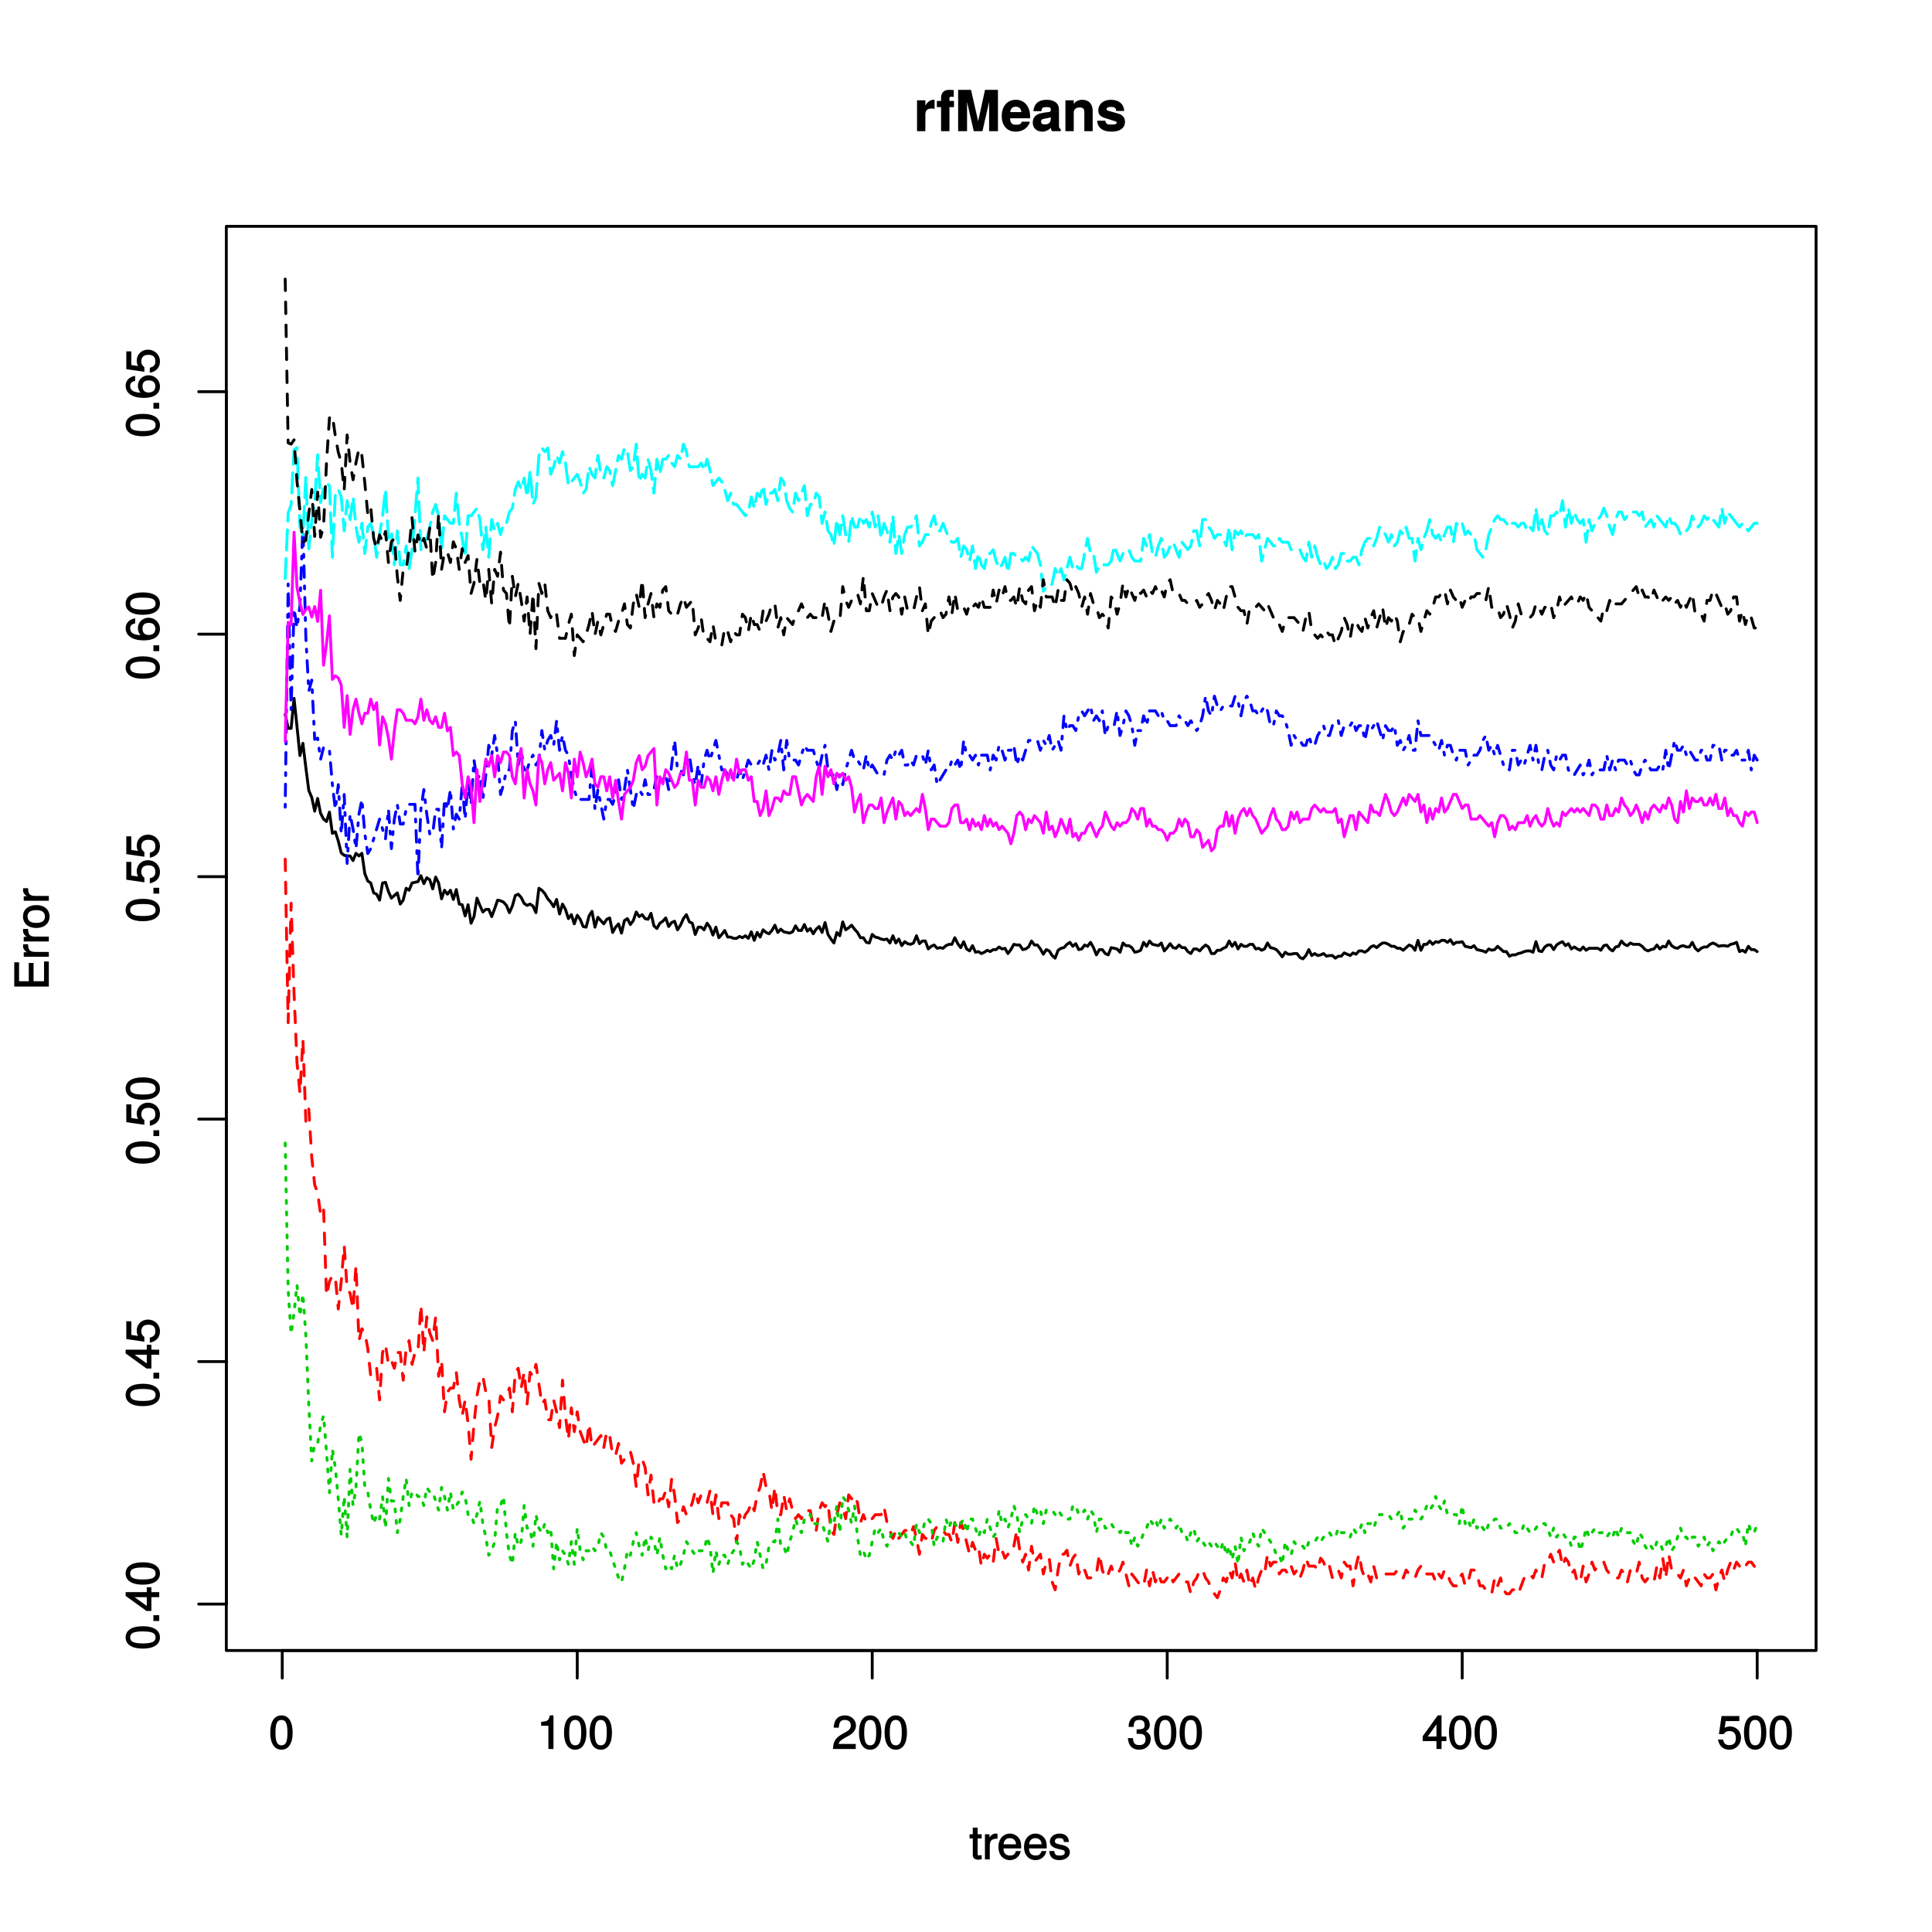 <?xml version="1.0" encoding="UTF-8"?>
<svg xmlns="http://www.w3.org/2000/svg" xmlns:xlink="http://www.w3.org/1999/xlink" width="504pt" height="504pt" viewBox="0 0 504 504" version="1.1">
<defs>
<g>
<symbol overflow="visible" id="glyph0-0">
<path style="stroke:none;" d=""/>
</symbol>
<symbol overflow="visible" id="glyph0-1">
<path style="stroke:none;" d="M 6.219 -4.219 C 6.219 -7.172 5.141 -8.766 3.297 -8.766 C 1.469 -8.766 0.375 -7.156 0.375 -4.297 C 0.375 -1.422 1.469 0.188 3.297 0.188 C 5.094 0.188 6.219 -1.422 6.219 -4.219 Z M 4.859 -4.312 C 4.859 -1.906 4.453 -0.953 3.281 -0.953 C 2.156 -0.953 1.734 -1.953 1.734 -4.281 C 1.734 -6.609 2.156 -7.578 3.297 -7.578 C 4.438 -7.578 4.859 -6.594 4.859 -4.312 Z M 4.859 -4.312 "/>
</symbol>
<symbol overflow="visible" id="glyph0-2">
<path style="stroke:none;" d="M 4.297 -0.125 L 4.297 -8.766 L 3.359 -8.766 C 2.953 -7.328 2.859 -7.281 1.078 -7.062 L 1.078 -6.062 L 2.969 -6.062 L 2.969 0 L 4.297 0 Z M 4.297 -0.125 "/>
</symbol>
<symbol overflow="visible" id="glyph0-3">
<path style="stroke:none;" d="M 6.266 -6.141 C 6.266 -7.578 5.016 -8.766 3.406 -8.766 C 1.672 -8.766 0.516 -7.75 0.453 -5.562 L 1.781 -5.562 C 1.875 -7.109 2.328 -7.578 3.375 -7.578 C 4.328 -7.578 4.906 -7.031 4.906 -6.125 C 4.906 -5.453 4.547 -4.969 3.797 -4.531 L 2.688 -3.906 C 0.906 -2.906 0.359 -2 0.25 0 L 6.203 0 L 6.203 -1.312 L 1.75 -1.312 C 1.844 -1.875 2.188 -2.219 3.234 -2.828 L 4.422 -3.484 C 5.609 -4.109 6.266 -5.094 6.266 -6.141 Z M 6.266 -6.141 "/>
</symbol>
<symbol overflow="visible" id="glyph0-4">
<path style="stroke:none;" d="M 6.203 -2.609 C 6.203 -3.641 5.656 -4.375 4.625 -4.719 L 4.625 -4.453 C 5.422 -4.766 5.953 -5.453 5.953 -6.297 C 5.953 -7.766 4.844 -8.766 3.234 -8.766 C 1.516 -8.766 0.453 -7.703 0.422 -5.766 L 1.75 -5.766 C 1.781 -7.156 2.156 -7.578 3.234 -7.578 C 4.172 -7.578 4.594 -7.156 4.594 -6.266 C 4.594 -5.359 4.344 -5.109 2.516 -5.109 L 2.516 -3.953 L 3.234 -3.953 C 4.391 -3.953 4.844 -3.547 4.844 -2.594 C 4.844 -1.531 4.328 -1.016 3.234 -1.016 C 2.078 -1.016 1.641 -1.469 1.562 -2.828 L 0.234 -2.828 C 0.375 -0.797 1.453 0.188 3.188 0.188 C 4.938 0.188 6.203 -1 6.203 -2.609 Z M 6.203 -2.609 "/>
</symbol>
<symbol overflow="visible" id="glyph0-5">
<path style="stroke:none;" d="M 6.375 -2.172 L 6.375 -3.25 L 5.109 -3.25 L 5.109 -8.766 L 4.125 -8.766 L 0.188 -3.328 L 0.188 -2.047 L 3.781 -2.047 L 3.781 0 L 5.109 0 L 5.109 -2.047 L 6.375 -2.047 Z M 3.922 -3.25 L 1.516 -3.25 L 4.016 -6.75 L 3.781 -6.844 L 3.781 -3.25 Z M 3.922 -3.25 "/>
</symbol>
<symbol overflow="visible" id="glyph0-6">
<path style="stroke:none;" d="M 6.281 -2.953 C 6.281 -4.625 5.047 -5.875 3.406 -5.875 C 2.812 -5.875 2.219 -5.672 2.016 -5.516 L 2.281 -7.281 L 5.844 -7.281 L 5.844 -8.594 L 1.203 -8.594 L 0.516 -3.875 L 1.719 -3.875 C 2.25 -4.5 2.562 -4.672 3.219 -4.672 C 4.359 -4.672 4.938 -4.062 4.938 -2.812 C 4.938 -1.578 4.375 -1.016 3.219 -1.016 C 2.297 -1.016 1.859 -1.359 1.578 -2.453 L 0.25 -2.453 C 0.625 -0.625 1.734 0.188 3.234 0.188 C 4.953 0.188 6.281 -1.156 6.281 -2.953 Z M 6.281 -2.953 "/>
</symbol>
<symbol overflow="visible" id="glyph0-7">
<path style="stroke:none;" d="M 3.188 -0.125 L 3.188 -1.156 C 2.922 -1.062 2.766 -1.062 2.562 -1.062 C 2.141 -1.062 2.141 -1.047 2.141 -1.484 L 2.141 -5.469 L 3.188 -5.469 L 3.188 -6.547 L 2.141 -6.547 L 2.141 -8.281 L 0.875 -8.281 L 0.875 -6.547 L 0.031 -6.547 L 0.031 -5.469 L 0.875 -5.469 L 0.875 -1.047 C 0.875 -0.406 1.453 0.078 2.234 0.078 C 2.469 0.078 2.719 0.062 3.188 -0.031 Z M 3.188 -0.125 "/>
</symbol>
<symbol overflow="visible" id="glyph0-8">
<path style="stroke:none;" d="M 3.984 -5.547 L 3.984 -6.688 C 3.688 -6.719 3.594 -6.734 3.469 -6.734 C 2.812 -6.734 2.219 -6.312 1.641 -5.375 L 1.891 -5.281 L 1.891 -6.547 L 0.703 -6.547 L 0.703 0 L 1.969 0 L 1.969 -3.391 C 1.969 -4.812 2.297 -5.391 3.984 -5.406 Z M 3.984 -5.547 "/>
</symbol>
<symbol overflow="visible" id="glyph0-9">
<path style="stroke:none;" d="M 6.281 -2.984 C 6.281 -3.906 6.219 -4.469 6.031 -4.938 C 5.625 -5.969 4.531 -6.734 3.359 -6.734 C 1.609 -6.734 0.344 -5.297 0.344 -3.234 C 0.344 -1.172 1.578 0.188 3.344 0.188 C 4.781 0.188 5.906 -0.766 6.188 -2.172 L 4.922 -2.172 C 4.594 -1.219 4.172 -1.016 3.375 -1.016 C 2.328 -1.016 1.688 -1.547 1.656 -2.859 L 6.281 -2.859 Z M 5.188 -3.781 C 5.188 -3.781 4.984 -3.922 4.984 -3.938 L 1.688 -3.938 C 1.766 -4.922 2.344 -5.547 3.344 -5.547 C 4.328 -5.547 4.938 -4.859 4.938 -3.875 Z M 5.188 -3.781 "/>
</symbol>
<symbol overflow="visible" id="glyph0-10">
<path style="stroke:none;" d="M 5.641 -1.891 C 5.641 -2.828 4.984 -3.438 3.734 -3.734 L 2.766 -3.953 C 1.953 -4.156 1.734 -4.281 1.734 -4.734 C 1.734 -5.297 2.125 -5.547 2.938 -5.547 C 3.75 -5.547 4.031 -5.328 4.062 -4.531 L 5.391 -4.531 C 5.375 -5.906 4.422 -6.734 2.969 -6.734 C 1.516 -6.734 0.422 -5.844 0.422 -4.688 C 0.422 -3.703 1.062 -3.094 2.562 -2.734 L 3.484 -2.516 C 4.188 -2.344 4.312 -2.266 4.312 -1.812 C 4.312 -1.219 3.875 -1.016 3 -1.016 C 2.094 -1.016 1.734 -1.094 1.578 -2.188 L 0.266 -2.188 C 0.312 -0.594 1.266 0.188 2.922 0.188 C 4.5 0.188 5.641 -0.688 5.641 -1.891 Z M 5.641 -1.891 "/>
</symbol>
<symbol overflow="visible" id="glyph1-0">
<path style="stroke:none;" d=""/>
</symbol>
<symbol overflow="visible" id="glyph1-1">
<path style="stroke:none;" d="M -4.219 -6.219 C -7.172 -6.219 -8.766 -5.141 -8.766 -3.297 C -8.766 -1.469 -7.156 -0.375 -4.297 -0.375 C -1.422 -0.375 0.188 -1.469 0.188 -3.297 C 0.188 -5.094 -1.422 -6.219 -4.219 -6.219 Z M -4.312 -4.859 C -1.906 -4.859 -0.953 -4.453 -0.953 -3.281 C -0.953 -2.156 -1.953 -1.734 -4.281 -1.734 C -6.609 -1.734 -7.578 -2.156 -7.578 -3.297 C -7.578 -4.438 -6.594 -4.859 -4.312 -4.859 Z M -4.312 -4.859 "/>
</symbol>
<symbol overflow="visible" id="glyph1-2">
<path style="stroke:none;" d="M -0.125 -2.422 L -1.516 -2.422 L -1.516 -0.906 L 0 -0.906 L 0 -2.422 Z M -0.125 -2.422 "/>
</symbol>
<symbol overflow="visible" id="glyph1-3">
<path style="stroke:none;" d="M -2.172 -6.375 L -3.25 -6.375 L -3.25 -5.109 L -8.766 -5.109 L -8.766 -4.125 L -3.328 -0.188 L -2.047 -0.188 L -2.047 -3.781 L 0 -3.781 L 0 -5.109 L -2.047 -5.109 L -2.047 -6.375 Z M -3.25 -3.922 L -3.25 -1.516 L -6.75 -4.016 L -6.844 -3.781 L -3.25 -3.781 Z M -3.25 -3.922 "/>
</symbol>
<symbol overflow="visible" id="glyph1-4">
<path style="stroke:none;" d="M -2.953 -6.281 C -4.625 -6.281 -5.875 -5.047 -5.875 -3.406 C -5.875 -2.812 -5.672 -2.219 -5.516 -2.016 L -7.281 -2.281 L -7.281 -5.844 L -8.594 -5.844 L -8.594 -1.203 L -3.875 -0.516 L -3.875 -1.719 C -4.5 -2.25 -4.672 -2.562 -4.672 -3.219 C -4.672 -4.359 -4.062 -4.938 -2.812 -4.938 C -1.578 -4.938 -1.016 -4.375 -1.016 -3.219 C -1.016 -2.297 -1.359 -1.859 -2.453 -1.578 L -2.453 -0.25 C -0.625 -0.625 0.188 -1.734 0.188 -3.234 C 0.188 -4.953 -1.156 -6.281 -2.953 -6.281 Z M -2.953 -6.281 "/>
</symbol>
<symbol overflow="visible" id="glyph1-5">
<path style="stroke:none;" d="M -2.766 -6.281 C -4.359 -6.281 -5.562 -5.078 -5.562 -3.547 C -5.562 -2.719 -5.203 -1.938 -4.578 -1.484 L -4.469 -1.734 C -6.547 -1.734 -7.578 -2.281 -7.578 -3.484 C -7.578 -4.234 -7.234 -4.609 -6.281 -4.797 L -6.281 -6.125 C -7.812 -5.906 -8.766 -4.859 -8.766 -3.562 C -8.766 -1.578 -6.969 -0.375 -4.016 -0.375 C -1.359 -0.375 0.188 -1.422 0.188 -3.375 C 0.188 -4.984 -1.109 -6.281 -2.766 -6.281 Z M -2.688 -4.938 C -1.625 -4.938 -1.016 -4.359 -1.016 -3.391 C -1.016 -2.406 -1.656 -1.781 -2.75 -1.781 C -3.797 -1.781 -4.359 -2.375 -4.359 -3.422 C -4.359 -4.438 -3.828 -4.938 -2.688 -4.938 Z M -2.688 -4.938 "/>
</symbol>
<symbol overflow="visible" id="glyph1-6">
<path style="stroke:none;" d="M -0.125 -7.484 L -1.25 -7.484 L -1.25 -2.328 L -3.984 -2.328 L -3.984 -7.094 L -5.234 -7.094 L -5.234 -2.328 L -7.766 -2.328 L -7.766 -7.266 L -9.016 -7.266 L -9.016 -0.938 L 0 -0.938 L 0 -7.484 Z M -0.125 -7.484 "/>
</symbol>
<symbol overflow="visible" id="glyph1-7">
<path style="stroke:none;" d="M -5.547 -3.984 L -6.688 -3.984 C -6.719 -3.688 -6.734 -3.594 -6.734 -3.469 C -6.734 -2.812 -6.312 -2.219 -5.375 -1.641 L -5.281 -1.891 L -6.547 -1.891 L -6.547 -0.703 L 0 -0.703 L 0 -1.969 L -3.391 -1.969 C -4.812 -1.969 -5.391 -2.297 -5.406 -3.984 Z M -5.547 -3.984 "/>
</symbol>
<symbol overflow="visible" id="glyph1-8">
<path style="stroke:none;" d="M -3.234 -6.25 C -5.406 -6.25 -6.734 -5.078 -6.734 -3.266 C -6.734 -1.5 -5.391 -0.281 -3.281 -0.281 C -1.156 -0.281 0.188 -1.484 0.188 -3.281 C 0.188 -5.047 -1.156 -6.25 -3.234 -6.25 Z M -3.234 -4.938 C -1.766 -4.938 -1.016 -4.375 -1.016 -3.281 C -1.016 -2.156 -1.75 -1.609 -3.281 -1.609 C -4.781 -1.609 -5.547 -2.156 -5.547 -3.281 C -5.547 -4.406 -4.797 -4.938 -3.234 -4.938 Z M -3.234 -4.938 "/>
</symbol>
<symbol overflow="visible" id="glyph2-0">
<path style="stroke:none;" d=""/>
</symbol>
<symbol overflow="visible" id="glyph2-1">
<path style="stroke:none;" d="M 5.406 -5.984 L 5.406 -8.156 C 5.219 -8.188 5.141 -8.188 5.078 -8.188 C 4.156 -8.188 3.266 -7.375 2.844 -6.328 L 3 -6.375 L 3 -8.047 L 0.828 -8.047 L 0.828 0 L 3 0 L 3 -4.266 C 3 -5.453 3.516 -5.906 4.703 -5.906 C 4.906 -5.906 5.062 -5.891 5.406 -5.828 Z M 5.406 -5.984 "/>
</symbol>
<symbol overflow="visible" id="glyph2-2">
<path style="stroke:none;" d="M 4.578 -6.406 L 4.578 -7.891 L 3.391 -7.891 L 3.391 -8.516 C 3.391 -8.922 3.484 -8.984 3.859 -8.984 C 4.031 -8.984 4.266 -8.969 4.516 -8.938 L 4.516 -10.734 C 4.062 -10.766 3.562 -10.781 3.281 -10.781 C 1.938 -10.781 1.203 -10 1.203 -8.688 L 1.203 -7.891 L 0.109 -7.891 L 0.109 -6.281 L 1.203 -6.281 L 1.203 0 L 3.391 0 L 3.391 -6.281 L 4.578 -6.281 Z M 4.578 -6.406 "/>
</symbol>
<symbol overflow="visible" id="glyph2-3">
<path style="stroke:none;" d="M 11.25 -0.125 L 11.25 -10.781 L 7.875 -10.781 L 6 -2.219 L 6.156 -2.281 L 4.219 -10.781 L 0.859 -10.781 L 0.859 0 L 3.188 0 L 3.188 -8.312 L 3.031 -8.312 L 4.938 0 L 7.203 0 L 9.094 -8.312 L 8.938 -8.312 L 8.938 0 L 11.25 0 Z M 11.25 -0.125 "/>
</symbol>
<symbol overflow="visible" id="glyph2-4">
<path style="stroke:none;" d="M 7.641 -3.734 C 7.641 -6.406 6.203 -8.188 3.922 -8.188 C 1.688 -8.188 0.234 -6.531 0.234 -3.922 C 0.234 -1.422 1.672 0.125 3.875 0.125 C 5.625 0.125 7.109 -0.797 7.594 -2.469 L 5.453 -2.469 C 5.234 -1.703 4.688 -1.688 3.953 -1.688 C 3 -1.688 2.469 -1.969 2.406 -3.359 L 7.609 -3.359 Z M 5.453 -4.969 L 2.453 -4.969 C 2.562 -5.906 3 -6.375 3.891 -6.375 C 4.75 -6.375 5.266 -5.938 5.359 -4.969 Z M 5.453 -4.969 "/>
</symbol>
<symbol overflow="visible" id="glyph2-5">
<path style="stroke:none;" d="M 7.625 -0.125 L 7.625 -0.469 C 7.234 -0.812 7.156 -0.922 7.156 -1.328 L 7.156 -5.641 C 7.156 -7.234 6 -8.188 3.906 -8.188 C 1.797 -8.188 0.625 -7.094 0.484 -5.219 L 2.578 -5.219 C 2.688 -6.156 2.953 -6.281 3.953 -6.281 C 4.719 -6.281 5.031 -6.156 5.031 -5.641 C 5.031 -4.812 4.516 -5.047 3.5 -4.875 L 2.688 -4.719 C 1.156 -4.453 0.312 -3.641 0.312 -2.234 C 0.312 -0.719 1.469 0.125 2.766 0.125 C 3.625 0.125 4.469 -0.281 5.047 -0.875 C 5.047 -0.703 5.109 -0.266 5.328 0 L 7.625 0 Z M 5.031 -3.453 C 5.031 -2.297 4.531 -1.766 3.516 -1.766 C 2.844 -1.766 2.5 -1.891 2.5 -2.469 C 2.5 -3.047 2.734 -3.141 3.578 -3.297 L 4.266 -3.422 C 4.797 -3.531 4.922 -3.594 5.031 -3.641 Z M 5.031 -3.453 "/>
</symbol>
<symbol overflow="visible" id="glyph2-6">
<path style="stroke:none;" d="M 7.938 -0.125 L 7.938 -5.344 C 7.938 -7.062 6.922 -8.188 5.266 -8.188 C 4.203 -8.188 3.438 -7.75 3 -7.094 L 3 -8.047 L 0.828 -8.047 L 0.828 0 L 3 0 L 3 -4.797 C 3 -5.719 3.578 -6.188 4.547 -6.188 C 5.422 -6.188 5.766 -5.844 5.766 -4.922 L 5.766 0 L 7.938 0 Z M 7.938 -0.125 "/>
</symbol>
<symbol overflow="visible" id="glyph2-7">
<path style="stroke:none;" d="M 7.562 -2.438 L 7.562 -2.531 C 7.562 -3.422 6.984 -4.234 5.969 -4.531 L 3.422 -5.266 C 2.859 -5.438 2.781 -5.422 2.781 -5.734 C 2.781 -6.172 3.172 -6.328 3.875 -6.328 C 4.844 -6.328 5.234 -6.109 5.25 -5.266 L 7.344 -5.266 C 7.312 -7.047 5.984 -8.188 3.891 -8.188 C 1.922 -8.188 0.609 -7.047 0.609 -5.453 C 0.609 -4.5 0.953 -3.844 2.391 -3.406 L 4.797 -2.656 C 5.297 -2.5 5.391 -2.469 5.391 -2.25 C 5.391 -1.766 4.906 -1.734 3.969 -1.734 C 3.047 -1.734 2.641 -1.75 2.438 -2.734 L 0.328 -2.734 C 0.391 -0.891 1.734 0.125 4.094 0.125 C 6.281 0.125 7.562 -0.859 7.562 -2.438 Z M 7.562 -2.438 "/>
</symbol>
</g>
</defs>
<g id="surface46">
<rect x="0" y="0" width="504" height="504" style="fill:rgb(100%,100%,100%);fill-opacity:1;stroke:none;"/>
<path style="fill:none;stroke-width:0.75;stroke-linecap:round;stroke-linejoin:round;stroke:rgb(0%,0%,0%);stroke-opacity:1;stroke-miterlimit:10;" d="M 74.398 186.363 L 75.168 190 L 75.938 190.012 L 76.707 182.184 L 77.477 189.512 L 78.246 197.109 L 79.016 193.914 L 79.785 200.219 L 80.555 206.207 L 81.324 208.02 L 82.094 211.602 L 82.863 208.297 L 83.633 212.188 L 84.402 213.656 L 85.172 214.312 L 85.941 211.844 L 86.711 217.398 L 87.48 216.977 L 88.25 219.406 L 89.02 222.504 L 89.789 223.117 L 90.559 223.289 L 91.328 223.289 L 92.098 224.492 L 92.867 222.602 L 93.637 223.289 L 94.406 222.602 L 95.176 227.934 L 95.945 229.828 L 96.715 230.344 L 97.484 232.926 L 98.254 233.27 L 99.023 234.816 L 99.793 230.344 L 100.562 230.172 L 101.332 232.582 L 102.102 234.301 L 103.641 232.926 L 104.41 235.852 L 105.18 234.816 L 105.949 231.719 L 106.719 232.234 L 107.488 230.344 L 109.027 230 L 109.797 228.449 L 110.566 230.516 L 111.336 228.969 L 112.105 229.484 L 112.879 231.891 L 113.648 228.793 L 114.418 230.344 L 115.188 234.473 L 115.957 232.234 L 116.727 233.27 L 117.496 232.234 L 118.266 234.645 L 119.035 232.062 L 119.805 235.852 L 120.574 236.023 L 121.344 238.945 L 122.113 236.023 L 122.883 240.84 L 123.652 239.117 L 124.422 234.301 L 125.191 236.195 L 125.961 237.914 L 126.73 237.227 L 127.5 237.227 L 128.27 239.117 L 129.039 237.055 L 129.809 234.816 L 130.578 234.988 L 131.348 235.332 L 132.117 236.195 L 132.887 238.086 L 133.656 236.367 L 134.426 233.613 L 135.195 233.27 L 135.965 234.129 L 136.734 235.676 L 137.504 236.195 L 138.273 235.852 L 139.043 236.367 L 139.812 238.086 L 140.582 231.719 L 141.352 232.234 L 142.121 233.098 L 142.891 234.473 L 143.66 235.332 L 144.43 236.539 L 145.199 234.645 L 145.969 238.43 L 146.738 235.852 L 147.508 237.227 L 148.277 239.637 L 149.047 238.602 L 149.816 241.012 L 150.586 238.773 L 151.355 239.809 L 152.125 241.699 L 152.895 241.871 L 153.664 238.945 L 154.434 237.742 L 155.203 241.871 L 155.973 239.293 L 157.512 241.012 L 158.281 239.809 L 159.051 239.465 L 159.82 243.25 L 160.59 241.871 L 161.359 241.012 L 162.129 243.422 L 162.898 240.152 L 163.668 239.637 L 164.438 241.184 L 165.207 240.152 L 165.977 237.914 L 166.746 239.117 L 167.516 238.602 L 168.285 239.637 L 169.055 239.809 L 169.824 238.258 L 170.594 241.527 L 171.363 242.215 L 172.133 240.84 L 172.902 240.324 L 173.672 239.465 L 174.441 241.699 L 175.211 240.668 L 175.98 240.324 L 176.75 242.559 L 177.52 241.355 L 178.289 239.637 L 179.059 238.602 L 179.828 240.496 L 180.598 240.84 L 181.367 243.766 L 182.137 241.871 L 182.906 241.871 L 183.676 242.559 L 184.445 240.84 L 185.215 241.871 L 185.984 243.938 L 186.754 241.871 L 187.523 244.625 L 188.293 243.766 L 189.062 242.734 L 189.832 244.453 L 190.602 244.453 L 191.371 244.797 L 192.141 244.797 L 192.91 244.281 L 193.68 244.625 L 194.449 244.109 L 195.219 244.797 L 195.988 243.078 L 196.758 245.312 L 197.527 243.25 L 198.297 244.453 L 199.066 242.559 L 199.836 243.25 L 200.605 243.594 L 201.375 242.734 L 202.145 241.355 L 202.914 243.25 L 203.684 242.387 L 204.453 243.078 L 205.992 243.422 L 206.762 243.078 L 207.531 241.527 L 208.301 242.734 L 209.07 242.734 L 209.84 241.184 L 210.609 242.906 L 211.379 242.215 L 212.148 243.594 L 212.918 242.387 L 213.688 241.699 L 214.457 243.25 L 215.227 240.668 L 215.996 243.766 L 216.766 244.969 L 217.535 246 L 218.305 243.25 L 219.074 244.109 L 219.844 240.496 L 220.613 242.559 L 221.383 242.043 L 222.152 241.355 L 222.922 242.387 L 223.691 243.25 L 224.461 244.625 L 225.23 244.625 L 226 245.828 L 226.77 246 L 227.539 243.766 L 228.309 244.453 L 229.078 244.625 L 229.848 244.969 L 230.617 245.141 L 231.387 244.969 L 232.156 246 L 232.926 244.109 L 233.695 246 L 234.465 244.969 L 235.234 246.691 L 236.004 245.656 L 236.773 246.176 L 237.543 246.348 L 238.312 246 L 239.082 244.109 L 239.852 246.176 L 240.621 245.484 L 241.391 245.484 L 242.16 247.551 L 242.93 246.863 L 243.699 246.52 L 244.469 247.379 L 245.238 247.207 L 246.008 247.379 L 246.777 246.691 L 247.547 246.348 L 248.316 246.348 L 249.086 244.625 L 249.855 246.176 L 250.625 247.207 L 251.395 245.656 L 252.164 247.551 L 252.934 248.066 L 253.703 246.691 L 254.473 248.41 L 255.242 248.238 L 256.012 248.754 L 256.781 248.41 L 257.551 247.895 L 258.32 248.238 L 259.09 247.723 L 259.859 247.723 L 260.629 247.035 L 261.398 247.551 L 262.168 247.379 L 262.938 248.754 L 263.707 247.723 L 264.477 246.348 L 265.246 246.52 L 266.016 246.52 L 266.785 247.723 L 267.555 247.551 L 268.324 247.035 L 269.094 245.484 L 269.863 246.52 L 270.633 246.52 L 271.402 247.551 L 272.172 248.926 L 272.941 247.723 L 273.711 248.066 L 274.48 249.27 L 275.25 249.961 L 276.02 247.895 L 276.789 247.379 L 277.559 247.207 L 278.328 246.348 L 279.098 245.828 L 279.867 246.863 L 280.637 246.176 L 281.406 247.723 L 282.176 247.551 L 282.945 246.52 L 283.715 246.863 L 284.484 245.828 L 285.254 247.207 L 286.023 249.098 L 286.793 247.723 L 287.562 247.723 L 288.332 248.754 L 289.102 249.098 L 289.871 247.207 L 291.41 247.551 L 292.18 248.41 L 292.949 246 L 293.719 246.691 L 294.488 246.691 L 295.258 247.207 L 296.027 248.41 L 296.797 248.238 L 297.566 247.895 L 298.336 245.828 L 299.105 246.863 L 299.875 245.484 L 300.645 246.348 L 302.184 246.691 L 302.953 246 L 303.723 248.066 L 304.492 247.207 L 305.262 246.176 L 306.031 247.207 L 306.801 247.379 L 307.57 246.52 L 308.34 247.207 L 309.109 247.207 L 309.879 248.238 L 310.648 248.754 L 311.418 247.551 L 312.188 247.551 L 312.957 248.066 L 313.727 247.207 L 314.496 246.52 L 315.266 247.035 L 316.035 248.754 L 316.805 248.754 L 317.574 247.895 L 318.344 247.895 L 319.113 247.379 L 319.883 247.035 L 320.652 245.484 L 321.422 246.863 L 322.191 245.828 L 322.961 247.551 L 323.73 246.348 L 324.5 246.863 L 325.27 246.863 L 326.039 246.348 L 326.809 246.348 L 327.578 247.551 L 328.348 247.379 L 329.117 247.895 L 329.887 247.551 L 330.656 246 L 331.426 247.207 L 332.195 247.379 L 332.965 247.723 L 333.734 248.582 L 334.504 249.617 L 335.273 248.41 L 336.043 248.926 L 336.812 248.926 L 337.582 248.754 L 338.352 248.754 L 339.121 249.789 L 339.891 250.133 L 340.66 249.27 L 341.43 247.723 L 342.199 249.27 L 342.969 248.754 L 343.738 249.27 L 344.508 249.098 L 345.277 248.754 L 346.047 249.441 L 346.816 249.27 L 347.586 249.27 L 348.355 249.961 L 349.125 249.441 L 349.895 249.441 L 350.664 248.582 L 352.203 249.27 L 352.973 248.582 L 353.742 248.926 L 354.512 248.066 L 355.281 248.066 L 356.051 248.41 L 356.82 247.895 L 357.59 247.035 L 358.359 246.691 L 359.129 247.207 L 359.898 246.52 L 360.668 246 L 361.438 246 L 362.207 246.348 L 362.977 246.863 L 363.746 246.863 L 364.516 247.379 L 365.285 247.379 L 366.055 247.895 L 367.594 246.52 L 368.363 246.863 L 369.133 247.895 L 369.902 245.312 L 370.672 247.895 L 371.441 246.348 L 372.211 246.348 L 372.98 245.484 L 373.75 246.348 L 374.52 245.656 L 375.289 245.828 L 376.059 245.312 L 376.828 245.312 L 377.598 245.828 L 378.367 245.141 L 379.137 246.348 L 379.906 245.828 L 380.676 245.828 L 381.445 245.656 L 382.215 246.863 L 383.754 247.207 L 384.523 246.691 L 385.293 247.723 L 386.832 248.066 L 387.602 248.41 L 388.371 247.551 L 389.141 247.895 L 389.91 247.723 L 390.68 246.863 L 392.219 248.238 L 392.988 248.238 L 393.758 249.441 L 394.527 249.098 L 395.297 249.098 L 396.066 248.754 L 396.836 248.582 L 397.605 248.238 L 398.375 248.066 L 399.145 248.066 L 399.914 248.41 L 400.684 245.656 L 401.453 248.066 L 402.223 248.238 L 402.992 247.035 L 403.762 246.52 L 404.531 246.52 L 405.301 247.723 L 406.07 246.52 L 406.84 246 L 407.609 245.656 L 408.379 246.691 L 409.148 246.176 L 409.918 247.551 L 410.688 247.035 L 411.457 247.551 L 412.227 247.895 L 412.996 247.035 L 413.766 247.895 L 414.535 247.379 L 416.844 247.379 L 417.613 247.895 L 418.383 246.691 L 419.152 246.52 L 419.922 247.551 L 420.691 248.066 L 421.461 247.035 L 422.23 246.863 L 423 245.484 L 423.77 246.348 L 424.539 246.691 L 425.309 246 L 426.078 246.348 L 427.617 246.348 L 428.387 246.863 L 429.156 247.723 L 429.926 248.066 L 430.695 247.723 L 431.465 247.551 L 432.234 246.52 L 433.004 247.551 L 433.773 246.863 L 434.543 247.035 L 435.312 245.484 L 436.082 246.691 L 436.852 247.207 L 437.621 247.379 L 438.391 246.863 L 439.16 246.691 L 439.93 247.035 L 440.699 247.035 L 441.469 245.828 L 442.238 247.379 L 443.008 248.066 L 443.777 247.379 L 444.547 247.035 L 445.316 247.035 L 446.086 246.348 L 446.855 246 L 447.625 246.348 L 448.395 246.863 L 449.164 246.691 L 449.934 246.691 L 450.703 246.863 L 451.473 246.348 L 452.242 246.176 L 453.012 245.828 L 453.781 248.238 L 454.551 247.895 L 455.32 248.41 L 456.09 246.863 L 456.859 247.723 L 457.629 247.723 L 458.398 248.238 "/>
<path style="fill:none;stroke-width:0.75;stroke-linecap:round;stroke-linejoin:round;stroke:rgb(0%,0%,0%);stroke-opacity:1;stroke-miterlimit:10;" d="M 73.629 430.559 L 458.398 430.559 "/>
<path style="fill:none;stroke-width:0.75;stroke-linecap:round;stroke-linejoin:round;stroke:rgb(0%,0%,0%);stroke-opacity:1;stroke-miterlimit:10;" d="M 73.629 430.559 L 73.629 437.762 "/>
<path style="fill:none;stroke-width:0.75;stroke-linecap:round;stroke-linejoin:round;stroke:rgb(0%,0%,0%);stroke-opacity:1;stroke-miterlimit:10;" d="M 150.586 430.559 L 150.586 437.762 "/>
<path style="fill:none;stroke-width:0.75;stroke-linecap:round;stroke-linejoin:round;stroke:rgb(0%,0%,0%);stroke-opacity:1;stroke-miterlimit:10;" d="M 227.539 430.559 L 227.539 437.762 "/>
<path style="fill:none;stroke-width:0.75;stroke-linecap:round;stroke-linejoin:round;stroke:rgb(0%,0%,0%);stroke-opacity:1;stroke-miterlimit:10;" d="M 304.492 430.559 L 304.492 437.762 "/>
<path style="fill:none;stroke-width:0.75;stroke-linecap:round;stroke-linejoin:round;stroke:rgb(0%,0%,0%);stroke-opacity:1;stroke-miterlimit:10;" d="M 381.445 430.559 L 381.445 437.762 "/>
<path style="fill:none;stroke-width:0.75;stroke-linecap:round;stroke-linejoin:round;stroke:rgb(0%,0%,0%);stroke-opacity:1;stroke-miterlimit:10;" d="M 458.398 430.559 L 458.398 437.762 "/>
<g style="fill:rgb(0%,0%,0%);fill-opacity:1;">
  <use xlink:href="#glyph0-1" x="70.129" y="456.257"/>
</g>
<g style="fill:rgb(0%,0%,0%);fill-opacity:1;">
  <use xlink:href="#glyph0-2" x="140.086" y="456.257"/>
  <use xlink:href="#glyph0-1" x="146.758" y="456.257"/>
  <use xlink:href="#glyph0-1" x="153.43" y="456.257"/>
</g>
<g style="fill:rgb(0%,0%,0%);fill-opacity:1;">
  <use xlink:href="#glyph0-3" x="217.039" y="456.257"/>
  <use xlink:href="#glyph0-1" x="223.711" y="456.257"/>
  <use xlink:href="#glyph0-1" x="230.383" y="456.257"/>
</g>
<g style="fill:rgb(0%,0%,0%);fill-opacity:1;">
  <use xlink:href="#glyph0-4" x="293.992" y="456.257"/>
  <use xlink:href="#glyph0-1" x="300.664" y="456.257"/>
  <use xlink:href="#glyph0-1" x="307.336" y="456.257"/>
</g>
<g style="fill:rgb(0%,0%,0%);fill-opacity:1;">
  <use xlink:href="#glyph0-5" x="370.945" y="456.257"/>
  <use xlink:href="#glyph0-1" x="377.617" y="456.257"/>
  <use xlink:href="#glyph0-1" x="384.289" y="456.257"/>
</g>
<g style="fill:rgb(0%,0%,0%);fill-opacity:1;">
  <use xlink:href="#glyph0-6" x="447.898" y="456.257"/>
  <use xlink:href="#glyph0-1" x="454.57" y="456.257"/>
  <use xlink:href="#glyph0-1" x="461.242" y="456.257"/>
</g>
<path style="fill:none;stroke-width:0.75;stroke-linecap:round;stroke-linejoin:round;stroke:rgb(0%,0%,0%);stroke-opacity:1;stroke-miterlimit:10;" d="M 59.039 418.449 L 59.039 102.184 "/>
<path style="fill:none;stroke-width:0.75;stroke-linecap:round;stroke-linejoin:round;stroke:rgb(0%,0%,0%);stroke-opacity:1;stroke-miterlimit:10;" d="M 59.039 418.449 L 51.84 418.449 "/>
<path style="fill:none;stroke-width:0.75;stroke-linecap:round;stroke-linejoin:round;stroke:rgb(0%,0%,0%);stroke-opacity:1;stroke-miterlimit:10;" d="M 59.039 355.199 L 51.84 355.199 "/>
<path style="fill:none;stroke-width:0.75;stroke-linecap:round;stroke-linejoin:round;stroke:rgb(0%,0%,0%);stroke-opacity:1;stroke-miterlimit:10;" d="M 59.039 291.945 L 51.84 291.945 "/>
<path style="fill:none;stroke-width:0.75;stroke-linecap:round;stroke-linejoin:round;stroke:rgb(0%,0%,0%);stroke-opacity:1;stroke-miterlimit:10;" d="M 59.039 228.691 L 51.84 228.691 "/>
<path style="fill:none;stroke-width:0.75;stroke-linecap:round;stroke-linejoin:round;stroke:rgb(0%,0%,0%);stroke-opacity:1;stroke-miterlimit:10;" d="M 59.039 165.438 L 51.84 165.438 "/>
<path style="fill:none;stroke-width:0.75;stroke-linecap:round;stroke-linejoin:round;stroke:rgb(0%,0%,0%);stroke-opacity:1;stroke-miterlimit:10;" d="M 59.039 102.184 L 51.84 102.184 "/>
<g style="fill:rgb(0%,0%,0%);fill-opacity:1;">
  <use xlink:href="#glyph1-1" x="41.538" y="430.449"/>
  <use xlink:href="#glyph1-2" x="41.538" y="423.777"/>
  <use xlink:href="#glyph1-3" x="41.538" y="420.441"/>
  <use xlink:href="#glyph1-1" x="41.538" y="413.77"/>
</g>
<g style="fill:rgb(0%,0%,0%);fill-opacity:1;">
  <use xlink:href="#glyph1-1" x="41.538" y="367.199"/>
  <use xlink:href="#glyph1-2" x="41.538" y="360.527"/>
  <use xlink:href="#glyph1-3" x="41.538" y="357.191"/>
  <use xlink:href="#glyph1-4" x="41.538" y="350.52"/>
</g>
<g style="fill:rgb(0%,0%,0%);fill-opacity:1;">
  <use xlink:href="#glyph1-1" x="41.538" y="303.945"/>
  <use xlink:href="#glyph1-2" x="41.538" y="297.273"/>
  <use xlink:href="#glyph1-4" x="41.538" y="293.938"/>
  <use xlink:href="#glyph1-1" x="41.538" y="287.266"/>
</g>
<g style="fill:rgb(0%,0%,0%);fill-opacity:1;">
  <use xlink:href="#glyph1-1" x="41.538" y="240.691"/>
  <use xlink:href="#glyph1-2" x="41.538" y="234.02"/>
  <use xlink:href="#glyph1-4" x="41.538" y="230.684"/>
  <use xlink:href="#glyph1-4" x="41.538" y="224.012"/>
</g>
<g style="fill:rgb(0%,0%,0%);fill-opacity:1;">
  <use xlink:href="#glyph1-1" x="41.538" y="177.438"/>
  <use xlink:href="#glyph1-2" x="41.538" y="170.766"/>
  <use xlink:href="#glyph1-5" x="41.538" y="167.43"/>
  <use xlink:href="#glyph1-1" x="41.538" y="160.758"/>
</g>
<g style="fill:rgb(0%,0%,0%);fill-opacity:1;">
  <use xlink:href="#glyph1-1" x="41.538" y="114.184"/>
  <use xlink:href="#glyph1-2" x="41.538" y="107.512"/>
  <use xlink:href="#glyph1-5" x="41.538" y="104.176"/>
  <use xlink:href="#glyph1-4" x="41.538" y="97.504"/>
</g>
<path style="fill:none;stroke-width:0.75;stroke-linecap:round;stroke-linejoin:round;stroke:rgb(0%,0%,0%);stroke-opacity:1;stroke-miterlimit:10;" d="M 59.039 430.559 L 473.762 430.559 L 473.762 59.039 L 59.039 59.039 L 59.039 430.559 "/>
<g style="fill:rgb(0%,0%,0%);fill-opacity:1;">
  <use xlink:href="#glyph2-1" x="238.398" y="34.219"/>
  <use xlink:href="#glyph2-2" x="244.291" y="34.219"/>
  <use xlink:href="#glyph2-3" x="249.088" y="34.219"/>
  <use xlink:href="#glyph2-4" x="261.088" y="34.219"/>
  <use xlink:href="#glyph2-5" x="269.098" y="34.219"/>
  <use xlink:href="#glyph2-6" x="277.107" y="34.219"/>
  <use xlink:href="#glyph2-7" x="285.909" y="34.219"/>
</g>
<g style="fill:rgb(0%,0%,0%);fill-opacity:1;">
  <use xlink:href="#glyph0-7" x="252.898" y="485.058"/>
  <use xlink:href="#glyph0-8" x="256.234" y="485.058"/>
  <use xlink:href="#glyph0-9" x="260.111" y="485.058"/>
  <use xlink:href="#glyph0-9" x="266.783" y="485.058"/>
  <use xlink:href="#glyph0-10" x="273.455" y="485.058"/>
</g>
<g style="fill:rgb(0%,0%,0%);fill-opacity:1;">
  <use xlink:href="#glyph1-6" x="12.737" y="258.301"/>
  <use xlink:href="#glyph1-7" x="12.737" y="250.297"/>
  <use xlink:href="#glyph1-7" x="12.737" y="246.301"/>
  <use xlink:href="#glyph1-8" x="12.737" y="242.364"/>
  <use xlink:href="#glyph1-7" x="12.737" y="235.692"/>
</g>
<path style="fill:none;stroke-width:0.75;stroke-linecap:round;stroke-linejoin:round;stroke:rgb(100%,0%,0%);stroke-opacity:1;stroke-dasharray:3,3;stroke-miterlimit:10;" d="M 74.398 224.125 L 75.168 266.781 L 75.938 235.625 L 76.707 259.117 L 77.477 277.18 L 78.246 285.168 L 79.016 271.152 L 79.785 292.477 L 80.555 289.309 L 81.324 301.887 L 82.094 309.098 L 82.863 311.113 L 83.633 316.789 L 84.402 315.219 L 85.172 337.977 L 85.941 334.32 L 86.711 332.738 L 87.48 333.219 L 88.25 341.473 L 89.02 334.25 L 89.789 324.965 L 90.559 336.316 L 91.328 337.348 L 92.098 341.473 L 92.867 330.125 L 93.637 349.73 L 94.406 346.633 L 95.176 347.664 L 95.945 351.793 L 96.715 359.016 L 98.254 356.953 L 99.023 365.207 L 99.793 352.824 L 100.562 350.762 L 101.332 355.922 L 102.102 354.887 L 102.871 356.953 L 103.641 352.824 L 104.41 352.824 L 105.18 360.047 L 105.949 351.793 L 106.719 349.73 L 107.488 355.922 L 108.258 352.824 L 109.027 352.824 L 109.797 340.441 L 110.566 352.824 L 111.336 343.539 L 112.105 347.664 L 112.879 349.73 L 113.648 343.539 L 114.418 359.016 L 115.188 354.887 L 115.957 368.301 L 116.727 363.145 L 117.496 362.109 L 118.266 362.109 L 119.035 357.984 L 119.805 365.207 L 120.574 369.336 L 121.344 365.207 L 122.113 371.398 L 122.883 380.684 L 123.652 371.398 L 124.422 364.176 L 125.191 360.047 L 125.961 359.016 L 126.73 363.145 L 127.5 364.176 L 128.27 377.59 L 129.039 372.43 L 129.809 369.336 L 130.578 364.176 L 131.348 365.207 L 132.117 364.176 L 132.887 362.109 L 133.656 368.301 L 134.426 357.984 L 135.195 356.953 L 135.965 362.109 L 136.734 357.984 L 137.504 366.238 L 138.273 357.984 L 139.043 359.016 L 139.812 355.922 L 140.582 361.078 L 141.352 366.238 L 142.121 365.207 L 142.891 370.367 L 143.66 370.367 L 144.43 365.207 L 145.199 368.301 L 145.969 372.43 L 146.738 360.047 L 147.508 369.336 L 148.277 375.527 L 149.047 367.27 L 149.816 373.461 L 150.586 368.301 L 151.355 373.461 L 152.125 375.527 L 152.895 377.59 L 153.664 371.398 L 154.434 377.59 L 155.973 375.527 L 156.742 374.492 L 157.512 377.59 L 158.281 373.461 L 159.051 374.492 L 159.82 379.652 L 160.59 379.652 L 161.359 376.559 L 162.129 381.715 L 164.438 378.621 L 165.207 381.715 L 165.977 387.906 L 166.746 380.684 L 167.516 380.684 L 168.285 382.75 L 169.055 389.973 L 169.824 384.812 L 170.594 392.035 L 171.363 393.066 L 172.133 391.004 L 172.902 391.004 L 173.672 388.941 L 174.441 393.066 L 175.211 385.844 L 175.98 389.973 L 176.75 397.195 L 177.52 396.164 L 178.289 393.066 L 179.059 395.133 L 179.828 394.098 L 180.598 392.035 L 181.367 388.941 L 182.137 392.035 L 182.906 389.973 L 184.445 392.035 L 185.215 388.941 L 185.984 395.133 L 186.754 389.973 L 187.523 396.164 L 188.293 392.035 L 189.832 392.035 L 190.602 395.133 L 191.371 396.164 L 192.141 402.355 L 192.91 395.133 L 193.68 397.195 L 194.449 395.133 L 195.219 394.098 L 195.988 392.035 L 196.758 394.098 L 197.527 389.973 L 198.297 387.906 L 199.066 383.781 L 199.836 387.906 L 200.605 388.941 L 201.375 394.098 L 202.145 387.906 L 202.914 395.133 L 203.684 395.133 L 204.453 389.973 L 205.223 394.098 L 205.992 391.004 L 206.762 394.098 L 207.531 396.164 L 208.301 395.133 L 209.07 396.164 L 209.84 394.098 L 211.379 394.098 L 212.148 398.227 L 212.918 399.258 L 213.688 394.098 L 214.457 392.035 L 215.227 393.066 L 215.996 392.035 L 216.766 399.258 L 217.535 400.289 L 218.305 395.133 L 219.074 392.035 L 219.844 393.066 L 220.613 396.164 L 221.383 389.973 L 222.152 391.004 L 222.922 389.973 L 223.691 392.035 L 224.461 397.195 L 225.23 395.133 L 226 397.195 L 226.77 396.164 L 227.539 396.164 L 228.309 395.133 L 229.848 395.133 L 230.617 393.066 L 231.387 397.195 L 232.926 401.32 L 233.695 399.258 L 234.465 401.32 L 236.004 399.258 L 236.773 399.258 L 237.543 400.289 L 238.312 398.227 L 239.082 401.32 L 239.852 405.449 L 240.621 400.289 L 241.391 401.32 L 242.16 401.32 L 242.93 402.355 L 243.699 399.258 L 244.469 398.227 L 245.238 398.227 L 246.777 400.289 L 247.547 400.289 L 248.316 402.355 L 249.086 397.195 L 249.855 402.355 L 250.625 397.195 L 251.395 399.258 L 252.164 402.355 L 252.934 405.449 L 253.703 402.355 L 254.473 404.418 L 255.242 403.387 L 256.012 408.547 L 256.781 405.449 L 257.551 406.48 L 258.32 405.449 L 259.09 407.512 L 259.859 401.32 L 260.629 405.449 L 261.398 404.418 L 262.168 406.48 L 262.938 405.449 L 263.707 403.387 L 264.477 403.387 L 265.246 399.258 L 266.016 404.418 L 266.785 407.512 L 267.555 405.449 L 268.324 409.578 L 269.094 403.387 L 269.863 407.512 L 271.402 405.449 L 272.172 410.609 L 272.941 407.512 L 273.711 406.48 L 274.48 412.672 L 275.25 414.734 L 276.02 409.578 L 276.789 405.449 L 277.559 405.449 L 278.328 404.418 L 279.098 408.547 L 279.867 406.48 L 280.637 405.449 L 281.406 410.609 L 282.176 408.547 L 282.945 409.578 L 283.715 411.641 L 284.484 411.641 L 285.254 410.609 L 286.023 410.609 L 286.793 405.449 L 287.562 409.578 L 288.332 411.641 L 289.102 410.609 L 289.871 408.547 L 290.641 410.609 L 291.41 410.609 L 292.18 409.578 L 292.949 407.512 L 293.719 410.609 L 294.488 413.703 L 295.258 410.609 L 297.566 413.703 L 298.336 413.703 L 299.105 409.578 L 299.875 413.703 L 300.645 409.578 L 301.414 412.672 L 302.184 410.609 L 302.953 412.672 L 303.723 412.672 L 305.262 410.609 L 306.031 412.672 L 307.57 410.609 L 309.109 412.672 L 309.879 412.672 L 310.648 415.77 L 311.418 412.672 L 312.188 411.641 L 312.957 409.578 L 313.727 409.578 L 314.496 411.641 L 315.266 412.672 L 316.035 414.734 L 316.805 415.77 L 317.574 416.801 L 318.344 414.734 L 319.113 411.641 L 319.883 412.672 L 320.652 409.578 L 321.422 411.641 L 322.191 407.512 L 322.961 412.672 L 323.73 410.609 L 324.5 412.672 L 325.27 409.578 L 326.039 413.703 L 326.809 411.641 L 327.578 414.734 L 328.348 411.641 L 329.117 409.578 L 329.887 410.609 L 330.656 405.449 L 331.426 408.547 L 332.195 407.512 L 332.965 407.512 L 333.734 410.609 L 334.504 409.578 L 335.273 409.578 L 336.043 410.609 L 336.812 408.547 L 337.582 410.609 L 338.352 409.578 L 339.121 411.641 L 339.891 409.578 L 340.66 406.48 L 341.43 408.547 L 342.969 408.547 L 343.738 409.578 L 344.508 406.48 L 345.277 407.512 L 346.047 409.578 L 346.816 408.547 L 347.586 411.641 L 349.125 409.578 L 349.895 411.641 L 350.664 407.512 L 351.434 408.547 L 352.203 408.547 L 352.973 413.703 L 353.742 408.547 L 354.512 405.449 L 355.281 409.578 L 356.051 411.641 L 356.82 410.609 L 357.59 412.672 L 358.359 408.547 L 359.129 411.641 L 360.668 411.641 L 361.438 410.609 L 363.746 410.609 L 364.516 409.578 L 366.055 411.641 L 366.824 409.578 L 368.363 411.641 L 369.133 411.641 L 369.902 409.578 L 370.672 408.547 L 371.441 408.547 L 372.211 410.609 L 373.75 410.609 L 374.52 412.672 L 375.289 410.609 L 376.059 411.641 L 376.828 409.578 L 377.598 410.609 L 378.367 412.672 L 379.137 413.703 L 379.906 413.703 L 380.676 411.641 L 381.445 410.609 L 382.215 413.703 L 382.984 412.672 L 383.754 409.578 L 384.523 409.578 L 385.293 410.609 L 386.062 413.703 L 386.832 413.703 L 387.602 414.734 L 388.371 415.77 L 389.141 415.77 L 389.91 411.641 L 390.68 413.703 L 391.449 411.641 L 392.219 414.734 L 392.988 415.77 L 393.758 415.77 L 394.527 414.734 L 395.297 414.734 L 396.066 415.77 L 396.836 413.703 L 397.605 411.641 L 398.375 411.641 L 399.145 410.609 L 399.914 411.641 L 400.684 409.578 L 401.453 411.641 L 402.223 411.641 L 402.992 407.512 L 403.762 407.512 L 404.531 405.449 L 405.301 407.512 L 406.07 405.449 L 406.84 404.418 L 407.609 408.547 L 408.379 406.48 L 409.148 407.512 L 409.918 410.609 L 410.688 409.578 L 411.457 412.672 L 412.227 412.672 L 412.996 408.547 L 413.766 412.672 L 414.535 410.609 L 415.305 407.512 L 416.074 409.578 L 416.844 408.547 L 417.613 408.547 L 418.383 407.512 L 419.152 409.578 L 419.922 410.609 L 420.691 410.609 L 421.461 411.641 L 422.23 411.641 L 423 409.578 L 423.77 410.609 L 424.539 412.672 L 425.309 409.578 L 426.078 409.578 L 426.848 410.609 L 427.617 407.512 L 428.387 411.641 L 429.156 412.672 L 429.926 411.641 L 430.695 412.672 L 431.465 412.672 L 432.234 408.547 L 433.004 411.641 L 433.773 406.48 L 434.543 411.641 L 435.312 405.449 L 436.082 409.578 L 436.852 410.609 L 437.621 410.609 L 438.391 411.641 L 439.16 409.578 L 439.93 413.703 L 440.699 411.641 L 441.469 412.672 L 442.238 411.641 L 443.777 413.703 L 444.547 410.609 L 445.316 411.641 L 446.086 411.641 L 446.855 410.609 L 447.625 414.734 L 448.395 411.641 L 449.164 409.578 L 449.934 412.672 L 450.703 409.578 L 451.473 407.512 L 452.242 409.578 L 453.012 407.512 L 453.781 408.547 L 454.551 409.578 L 455.32 408.547 L 456.09 407.512 L 456.859 407.512 L 457.629 408.547 L 458.398 409.578 "/>
<path style="fill:none;stroke-width:0.75;stroke-linecap:round;stroke-linejoin:round;stroke:rgb(0%,80.392%,0%);stroke-opacity:1;stroke-dasharray:0.75,2.25;stroke-miterlimit:10;" d="M 74.398 298.176 L 75.168 336.488 L 75.938 347.992 L 76.707 342.461 L 77.477 335.176 L 78.246 343.332 L 79.016 337.566 L 79.785 348.344 L 80.555 366.605 L 81.324 381.117 L 82.094 376.719 L 82.863 376.559 L 83.633 371.824 L 84.402 369.312 L 85.172 378.762 L 85.941 389.395 L 86.711 378.09 L 87.48 382.812 L 88.25 391.074 L 89.02 400.512 L 89.789 390.391 L 90.559 401 L 91.328 383.316 L 92.098 392.75 L 92.867 388.031 L 93.637 373.887 L 94.406 376.242 L 95.176 388.031 L 95.945 389.211 L 96.715 393.93 L 97.484 397.465 L 98.254 395.105 L 99.023 396.285 L 99.793 390.391 L 100.562 398.645 L 101.332 385.676 L 102.102 391.57 L 102.871 391.57 L 103.641 399.824 L 104.41 396.285 L 105.18 390.391 L 105.949 385.676 L 106.719 392.75 L 107.488 389.211 L 108.258 389.211 L 109.027 390.391 L 109.797 390.391 L 110.566 392.75 L 111.336 388.031 L 112.105 389.211 L 112.879 389.211 L 114.418 393.93 L 115.188 388.031 L 115.957 390.391 L 116.727 393.93 L 117.496 389.211 L 118.266 393.93 L 119.805 391.57 L 120.574 389.211 L 121.344 390.391 L 122.113 395.105 L 122.883 395.105 L 123.652 397.465 L 124.422 395.105 L 125.191 391.57 L 125.961 397.465 L 126.73 401 L 127.5 405.719 L 128.27 404.539 L 129.039 402.18 L 129.809 392.75 L 130.578 392.75 L 131.348 390.391 L 132.117 399.824 L 132.887 405.719 L 133.656 408.074 L 134.426 399.824 L 135.195 403.359 L 135.965 402.18 L 136.734 392.75 L 137.504 398.645 L 138.273 398.645 L 139.043 403.359 L 139.812 395.105 L 140.582 398.645 L 141.352 399.824 L 142.121 397.465 L 142.891 399.824 L 143.66 398.645 L 144.43 409.254 L 145.199 402.18 L 145.969 406.898 L 146.738 404.539 L 147.508 405.719 L 148.277 408.074 L 149.047 402.18 L 149.816 408.074 L 150.586 398.645 L 151.355 404.539 L 152.125 406.898 L 152.895 404.539 L 153.664 404.539 L 154.434 403.359 L 155.203 404.539 L 155.973 403.359 L 156.742 399.824 L 157.512 401 L 158.281 404.539 L 159.051 404.539 L 159.82 406.898 L 160.59 409.254 L 161.359 411.613 L 162.129 412.793 L 162.898 409.254 L 163.668 404.539 L 164.438 405.719 L 165.207 402.18 L 165.977 399.824 L 166.746 403.359 L 167.516 405.719 L 168.285 401 L 169.055 404.539 L 169.824 401 L 170.594 402.18 L 171.363 405.719 L 172.133 401 L 172.902 405.719 L 173.672 409.254 L 174.441 408.074 L 175.211 409.254 L 175.98 405.719 L 176.75 409.254 L 177.52 408.074 L 178.289 405.719 L 179.059 402.18 L 181.367 405.719 L 182.137 404.539 L 183.676 404.539 L 184.445 401 L 185.215 403.359 L 185.984 410.434 L 186.754 404.539 L 187.523 408.074 L 188.293 405.719 L 189.062 405.719 L 189.832 408.074 L 190.602 405.719 L 191.371 404.539 L 192.141 402.18 L 192.91 403.359 L 193.68 408.074 L 194.449 406.898 L 195.219 408.074 L 195.988 409.254 L 196.758 406.898 L 197.527 402.18 L 198.297 405.719 L 199.066 409.254 L 199.836 408.074 L 200.605 403.359 L 201.375 402.18 L 202.145 402.18 L 202.914 396.285 L 203.684 403.359 L 204.453 403.359 L 205.223 405.719 L 205.992 402.18 L 206.762 399.824 L 207.531 396.285 L 208.301 398.645 L 209.07 399.824 L 209.84 396.285 L 210.609 396.285 L 211.379 395.105 L 212.148 397.465 L 214.457 397.465 L 215.227 399.824 L 215.996 402.18 L 216.766 396.285 L 217.535 397.465 L 218.305 392.75 L 219.074 399.824 L 219.844 390.391 L 220.613 391.57 L 221.383 393.93 L 222.152 397.465 L 222.922 392.75 L 223.691 401 L 224.461 405.719 L 225.23 404.539 L 226 406.898 L 226.77 405.719 L 227.539 402.18 L 228.309 398.645 L 229.078 399.824 L 229.848 398.645 L 230.617 402.18 L 231.387 403.359 L 232.156 401 L 232.926 399.824 L 234.465 399.824 L 235.234 401 L 236.004 399.824 L 236.773 402.18 L 237.543 402.18 L 238.312 403.359 L 239.082 397.465 L 239.852 399.824 L 240.621 399.824 L 241.391 396.285 L 242.16 396.285 L 242.93 397.465 L 243.699 403.359 L 244.469 401 L 245.238 401 L 246.008 402.18 L 246.777 396.285 L 247.547 398.645 L 248.316 396.285 L 249.855 398.645 L 251.395 396.285 L 252.164 399.824 L 252.934 396.285 L 253.703 396.285 L 254.473 398.645 L 255.242 401 L 256.012 398.645 L 256.781 399.824 L 257.551 396.285 L 258.32 398.645 L 259.09 401 L 259.859 399.824 L 260.629 393.93 L 261.398 397.465 L 262.168 396.285 L 262.938 398.645 L 263.707 396.285 L 264.477 392.75 L 265.246 395.105 L 266.016 399.824 L 266.785 396.285 L 267.555 395.105 L 269.094 397.465 L 269.863 392.75 L 270.633 395.105 L 271.402 393.93 L 272.172 397.465 L 272.941 393.93 L 274.48 393.93 L 275.25 395.105 L 276.02 393.93 L 276.789 395.105 L 277.559 396.285 L 279.098 396.285 L 279.867 392.75 L 280.637 392.75 L 281.406 395.105 L 282.176 395.105 L 282.945 393.93 L 283.715 396.285 L 284.484 393.93 L 285.254 395.105 L 286.023 399.824 L 286.793 396.285 L 287.562 396.285 L 288.332 398.645 L 289.102 398.645 L 289.871 397.465 L 290.641 398.645 L 291.41 398.645 L 292.18 399.824 L 292.949 398.645 L 293.719 399.824 L 294.488 399.824 L 295.258 403.359 L 296.027 401 L 296.797 403.359 L 297.566 402.18 L 298.336 399.824 L 299.105 398.645 L 299.875 396.285 L 300.645 397.465 L 301.414 396.285 L 302.184 398.645 L 302.953 396.285 L 303.723 398.645 L 305.262 396.285 L 306.801 398.645 L 307.57 397.465 L 308.34 399.824 L 309.109 399.824 L 309.879 402.18 L 310.648 399.824 L 311.418 398.645 L 312.188 402.18 L 312.957 401 L 314.496 403.359 L 315.266 402.18 L 316.035 403.359 L 316.805 402.18 L 318.344 404.539 L 319.113 402.18 L 319.883 405.719 L 320.652 403.359 L 321.422 406.898 L 322.191 403.359 L 322.961 408.074 L 323.73 401 L 324.5 404.539 L 326.039 402.18 L 326.809 399.824 L 327.578 402.18 L 328.348 403.359 L 329.117 398.645 L 329.887 399.824 L 330.656 401 L 332.195 403.359 L 332.965 405.719 L 333.734 405.719 L 334.504 408.074 L 335.273 402.18 L 336.043 404.539 L 336.812 405.719 L 337.582 402.18 L 338.352 403.359 L 339.891 403.359 L 340.66 404.539 L 341.43 402.18 L 342.969 402.18 L 343.738 401 L 344.508 402.18 L 345.277 401 L 346.047 399.824 L 346.816 399.824 L 347.586 401 L 348.355 401 L 349.125 398.645 L 349.895 399.824 L 351.434 399.824 L 352.203 401 L 352.973 398.645 L 353.742 399.824 L 354.512 399.824 L 355.281 397.465 L 356.051 399.824 L 356.82 397.465 L 357.59 397.465 L 358.359 398.645 L 359.129 396.285 L 359.898 395.105 L 362.207 395.105 L 362.977 396.285 L 363.746 395.105 L 364.516 395.105 L 365.285 393.93 L 366.055 398.645 L 367.594 396.285 L 368.363 396.285 L 369.133 393.93 L 369.902 395.105 L 370.672 396.285 L 371.441 395.105 L 372.211 392.75 L 372.98 393.93 L 373.75 392.75 L 374.52 390.391 L 375.289 392.75 L 376.059 393.93 L 376.828 391.57 L 377.598 395.105 L 379.906 395.105 L 380.676 397.465 L 381.445 392.75 L 382.215 397.465 L 382.984 396.285 L 383.754 398.645 L 384.523 396.285 L 385.293 398.645 L 386.062 397.465 L 387.602 399.824 L 388.371 397.465 L 389.141 397.465 L 389.91 396.285 L 390.68 396.285 L 391.449 398.645 L 392.988 398.645 L 393.758 397.465 L 395.297 399.824 L 396.836 399.824 L 397.605 397.465 L 399.145 399.824 L 399.914 399.824 L 401.453 397.465 L 402.992 397.465 L 403.762 398.645 L 404.531 401 L 405.301 398.645 L 406.07 401 L 406.84 399.824 L 407.609 399.824 L 408.379 401 L 409.148 401 L 409.918 403.359 L 410.688 401 L 411.457 401 L 412.227 404.539 L 412.996 402.18 L 413.766 398.645 L 414.535 401 L 415.305 399.824 L 416.074 398.645 L 416.844 399.824 L 418.383 399.824 L 419.152 401 L 419.922 399.824 L 420.691 401 L 421.461 398.645 L 422.23 401 L 423 398.645 L 423.77 399.824 L 425.309 399.824 L 426.078 402.18 L 426.848 403.359 L 427.617 399.824 L 428.387 401 L 429.156 403.359 L 429.926 404.539 L 430.695 403.359 L 431.465 404.539 L 432.234 402.18 L 433.004 402.18 L 433.773 404.539 L 434.543 403.359 L 435.312 401 L 436.082 404.539 L 436.852 403.359 L 437.621 401 L 438.391 398.645 L 439.16 401 L 439.93 401 L 440.699 402.18 L 441.469 401 L 442.238 401 L 443.008 403.359 L 444.547 401 L 445.316 403.359 L 446.086 402.18 L 446.855 404.539 L 448.395 402.18 L 449.164 403.359 L 450.703 401 L 451.473 401 L 452.242 398.645 L 453.012 398.645 L 453.781 399.824 L 454.551 399.824 L 455.32 403.359 L 456.09 397.465 L 456.859 399.824 L 457.629 399.824 L 458.398 397.465 "/>
<path style="fill:none;stroke-width:0.75;stroke-linecap:round;stroke-linejoin:round;stroke:rgb(0%,0%,100%);stroke-opacity:1;stroke-dasharray:0.75,2.25,3,2.25;stroke-miterlimit:10;" d="M 74.398 210.566 L 75.168 152.352 L 75.938 185.086 L 76.707 158.781 L 77.477 163.73 L 78.246 158.062 L 79.016 136.973 L 79.785 166.227 L 80.555 180.32 L 81.324 177.414 L 82.094 192.891 L 82.863 192.547 L 83.633 198.094 L 84.402 194.977 L 85.172 194.977 L 85.941 195.719 L 86.711 204.699 L 87.48 211.113 L 88.25 204.699 L 89.02 217.527 L 89.789 207.266 L 90.559 225.227 L 91.328 212.398 L 92.098 216.246 L 92.867 221.379 L 93.637 212.398 L 94.406 208.547 L 95.176 217.527 L 95.945 222.66 L 96.715 221.379 L 99.023 213.68 L 100.562 218.812 L 101.332 211.113 L 102.102 221.379 L 102.871 213.68 L 103.641 209.832 L 104.41 214.965 L 105.18 214.965 L 105.949 211.113 L 106.719 209.832 L 108.258 209.832 L 109.027 229.078 L 109.797 211.113 L 110.566 205.98 L 111.336 212.398 L 112.105 217.527 L 112.879 217.527 L 113.648 211.113 L 114.418 211.113 L 115.188 221.379 L 115.957 208.547 L 116.727 211.113 L 117.496 205.98 L 118.266 216.246 L 119.035 212.398 L 119.805 213.68 L 120.574 204.699 L 121.344 213.68 L 122.113 203.414 L 122.883 209.832 L 123.652 198.285 L 124.422 203.414 L 125.191 202.133 L 125.961 208.547 L 126.73 202.133 L 127.5 194.434 L 128.27 197 L 129.039 191.867 L 129.809 197 L 130.578 207.266 L 131.348 204.699 L 132.117 200.852 L 132.887 200.852 L 133.656 190.586 L 134.426 188.02 L 135.195 199.566 L 135.965 195.719 L 136.734 200.852 L 137.504 200.852 L 138.273 198.285 L 139.043 197 L 139.812 199.566 L 140.582 198.285 L 141.352 190.586 L 142.121 195.719 L 142.891 193.152 L 143.66 191.867 L 144.43 194.434 L 145.199 188.02 L 145.969 195.719 L 146.738 191.867 L 147.508 195.719 L 148.277 197 L 149.047 202.133 L 149.816 205.98 L 150.586 208.547 L 153.664 208.547 L 154.434 199.566 L 155.203 211.113 L 155.973 205.98 L 156.742 209.832 L 157.512 213.68 L 158.281 208.547 L 159.051 208.547 L 159.82 209.832 L 160.59 207.266 L 161.359 203.414 L 162.129 208.547 L 162.898 205.98 L 163.668 200.852 L 164.438 205.98 L 165.207 211.113 L 165.977 207.266 L 166.746 205.98 L 167.516 207.266 L 168.285 203.414 L 169.055 207.266 L 169.824 207.266 L 170.594 205.98 L 171.363 202.133 L 172.133 203.414 L 172.902 203.414 L 173.672 202.133 L 174.441 205.98 L 175.98 193.152 L 176.75 200.852 L 177.52 200.852 L 178.289 202.133 L 179.059 197 L 179.828 197 L 180.598 202.133 L 181.367 204.699 L 182.137 199.566 L 182.906 204.699 L 183.676 198.285 L 184.445 195.719 L 185.215 198.285 L 186.754 193.152 L 187.523 197 L 188.293 200.852 L 189.062 200.852 L 190.602 203.414 L 191.371 202.133 L 192.141 203.414 L 192.91 200.852 L 193.68 203.414 L 194.449 200.852 L 195.219 198.285 L 195.988 199.566 L 197.527 199.566 L 198.297 198.285 L 199.066 199.566 L 199.836 197 L 200.605 200.852 L 201.375 195.719 L 202.145 198.285 L 202.914 197 L 203.684 193.152 L 204.453 200.852 L 205.223 193.152 L 205.992 198.285 L 207.531 198.285 L 208.301 199.566 L 209.84 194.434 L 210.609 195.719 L 212.148 195.719 L 213.688 200.852 L 214.457 197 L 215.227 194.434 L 215.996 200.852 L 216.766 202.133 L 217.535 202.133 L 218.305 205.98 L 219.074 202.133 L 219.844 204.699 L 220.613 200.852 L 222.152 195.719 L 222.922 198.285 L 223.691 198.285 L 224.461 199.566 L 225.23 200.852 L 226 197 L 226.77 200.852 L 227.539 199.566 L 228.309 200.852 L 229.078 202.133 L 230.617 202.133 L 231.387 198.285 L 232.156 197 L 232.926 198.285 L 233.695 195.719 L 234.465 197 L 235.234 195.719 L 236.004 199.566 L 236.773 199.566 L 237.543 198.285 L 238.312 199.566 L 239.082 197 L 240.621 197 L 241.391 199.566 L 242.16 195.719 L 242.93 200.852 L 243.699 199.566 L 244.469 204.699 L 245.238 203.414 L 246.777 200.852 L 247.547 200.852 L 248.316 198.285 L 249.086 199.566 L 249.855 198.285 L 250.625 200.852 L 251.395 193.152 L 252.164 197 L 252.934 197 L 253.703 198.285 L 254.473 197 L 255.242 199.566 L 256.012 197 L 257.551 197 L 258.32 200.852 L 259.09 197 L 259.859 198.285 L 260.629 194.434 L 261.398 195.719 L 262.168 198.285 L 262.938 195.719 L 263.707 195.719 L 264.477 194.434 L 265.246 199.566 L 266.016 197 L 266.785 198.285 L 268.324 193.152 L 270.633 193.152 L 271.402 195.719 L 272.172 193.152 L 272.941 194.434 L 273.711 191.867 L 274.48 195.719 L 275.25 194.434 L 276.02 193.152 L 276.789 195.719 L 277.559 186.738 L 278.328 190.586 L 279.098 189.301 L 279.867 189.301 L 280.637 190.586 L 281.406 186.738 L 282.176 185.453 L 282.945 186.738 L 283.715 185.453 L 284.484 184.172 L 285.254 188.02 L 286.023 186.738 L 286.793 188.02 L 287.562 185.453 L 288.332 191.867 L 289.102 189.301 L 290.641 189.301 L 291.41 185.453 L 292.18 191.867 L 292.949 189.301 L 293.719 185.453 L 294.488 186.738 L 295.258 189.301 L 296.027 194.434 L 296.797 190.586 L 297.566 190.586 L 298.336 186.738 L 299.105 189.301 L 299.875 185.453 L 301.414 185.453 L 302.184 186.738 L 302.953 185.453 L 303.723 188.02 L 304.492 188.02 L 305.262 189.301 L 306.801 189.301 L 307.57 186.738 L 308.34 188.02 L 309.109 188.02 L 309.879 189.301 L 310.648 188.02 L 311.418 189.301 L 312.188 190.586 L 312.957 189.301 L 313.727 186.738 L 314.496 181.605 L 315.266 185.453 L 316.035 186.738 L 316.805 181.605 L 317.574 184.172 L 318.344 185.453 L 319.113 184.172 L 321.422 184.172 L 322.191 181.605 L 322.961 182.887 L 323.73 186.738 L 324.5 182.887 L 325.27 181.605 L 326.039 182.887 L 326.809 185.453 L 327.578 185.453 L 328.348 186.738 L 329.117 185.453 L 329.887 184.172 L 330.656 185.453 L 331.426 189.301 L 332.195 189.301 L 332.965 185.453 L 333.734 186.738 L 334.504 186.738 L 335.273 188.02 L 336.043 190.586 L 336.812 194.434 L 337.582 191.867 L 338.352 193.152 L 339.121 193.152 L 339.891 194.434 L 340.66 194.434 L 341.43 191.867 L 342.199 194.434 L 342.969 194.434 L 343.738 191.867 L 344.508 190.586 L 345.277 189.301 L 346.047 191.867 L 346.816 191.867 L 347.586 189.301 L 348.355 189.301 L 349.125 188.02 L 349.895 191.867 L 350.664 189.301 L 352.203 189.301 L 352.973 188.02 L 353.742 190.586 L 354.512 189.301 L 355.281 189.301 L 356.051 193.152 L 356.82 189.301 L 357.59 190.586 L 358.359 189.301 L 359.129 188.02 L 360.668 193.152 L 361.438 189.301 L 362.207 190.586 L 362.977 190.586 L 363.746 189.301 L 364.516 194.434 L 365.285 193.152 L 366.055 195.719 L 366.824 194.434 L 367.594 191.867 L 368.363 195.719 L 369.133 195.719 L 369.902 188.02 L 370.672 191.867 L 372.98 191.867 L 373.75 193.152 L 374.52 194.434 L 375.289 195.719 L 376.059 193.152 L 376.828 197 L 377.598 194.434 L 378.367 194.434 L 379.137 197 L 379.906 198.285 L 380.676 195.719 L 382.215 195.719 L 382.984 199.566 L 383.754 198.285 L 384.523 197 L 385.293 197 L 386.062 195.719 L 386.832 193.152 L 387.602 191.867 L 388.371 195.719 L 389.141 194.434 L 389.91 197 L 390.68 194.434 L 392.219 199.566 L 392.988 199.566 L 393.758 200.852 L 394.527 195.719 L 395.297 195.719 L 396.066 199.566 L 396.836 198.285 L 397.605 199.566 L 399.145 194.434 L 399.914 198.285 L 400.684 194.434 L 401.453 199.566 L 402.223 200.852 L 402.992 197 L 403.762 195.719 L 404.531 199.566 L 405.301 200.852 L 406.07 197 L 406.84 198.285 L 407.609 197 L 408.379 197 L 409.148 200.852 L 409.918 202.133 L 410.688 202.133 L 411.457 200.852 L 412.227 199.566 L 412.996 202.133 L 413.766 200.852 L 414.535 198.285 L 415.305 202.133 L 416.074 200.852 L 418.383 200.852 L 419.152 197 L 419.922 200.852 L 420.691 198.285 L 421.461 200.852 L 422.23 198.285 L 423.77 198.285 L 424.539 199.566 L 425.309 198.285 L 426.078 200.852 L 426.848 202.133 L 427.617 202.133 L 428.387 199.566 L 429.156 198.285 L 429.926 199.566 L 430.695 200.852 L 432.234 200.852 L 433.004 199.566 L 433.773 200.852 L 434.543 195.719 L 435.312 200.852 L 436.082 197 L 436.852 193.152 L 437.621 195.719 L 438.391 195.719 L 439.16 194.434 L 439.93 197 L 440.699 195.719 L 441.469 197 L 442.238 198.285 L 443.008 198.285 L 443.777 195.719 L 444.547 195.719 L 445.316 198.285 L 446.086 198.285 L 446.855 194.434 L 448.395 194.434 L 449.164 198.285 L 449.934 195.719 L 450.703 195.719 L 451.473 197 L 452.242 197 L 453.012 195.719 L 453.781 198.285 L 455.32 198.285 L 456.09 195.719 L 456.859 200.852 L 457.629 197 L 458.398 198.285 "/>
<path style="fill:none;stroke-width:0.75;stroke-linecap:round;stroke-linejoin:round;stroke:rgb(0%,100%,100%);stroke-opacity:1;stroke-dasharray:5.25,2.25;stroke-miterlimit:10;" d="M 74.398 150.934 L 75.168 133.812 L 75.938 131.703 L 76.707 117.312 L 77.477 116.758 L 78.246 137.465 L 79.016 139.582 L 79.785 124.316 L 80.555 143.203 L 81.324 135.801 L 82.094 130.848 L 82.863 118.629 L 83.633 131.098 L 84.402 127.406 L 85.172 126.059 L 85.941 126.68 L 86.711 145.371 L 87.48 128.648 L 88.25 127.664 L 89.02 129.633 L 89.789 138.484 L 90.559 130.613 L 91.328 135.535 L 92.098 129.633 L 92.867 137.5 L 93.637 141.438 L 94.406 136.516 L 95.176 144.387 L 95.945 137.5 L 96.715 136.516 L 97.484 139.469 L 98.254 145.371 L 99.023 139.469 L 99.793 134.551 L 100.562 127.664 L 101.332 140.453 L 102.102 138.484 L 102.871 147.34 L 103.641 138.484 L 104.41 147.34 L 105.18 147.34 L 105.949 142.418 L 106.719 148.32 L 107.488 143.402 L 108.258 134.551 L 109.027 124.711 L 109.797 143.402 L 110.566 141.438 L 111.336 140.453 L 112.105 137.5 L 112.879 133.566 L 113.648 131.598 L 114.418 134.551 L 115.188 143.402 L 115.957 134.551 L 116.727 135.535 L 117.496 136.516 L 118.266 136.516 L 119.035 128.648 L 119.805 136.516 L 120.574 140.453 L 121.344 145.371 L 122.113 134.551 L 122.883 134.551 L 124.422 132.582 L 125.191 135.535 L 125.961 143.402 L 126.73 137.5 L 127.5 145.371 L 128.27 135.535 L 129.039 138.484 L 129.809 136.516 L 130.578 139.469 L 131.348 136.516 L 132.117 136.516 L 132.887 133.566 L 133.656 132.582 L 134.426 127.664 L 135.195 125.695 L 135.965 127.664 L 136.734 124.711 L 137.504 129.633 L 138.273 122.746 L 139.043 131.598 L 139.812 129.633 L 140.582 118.809 L 141.352 116.844 L 142.121 117.828 L 142.891 116.844 L 143.66 123.73 L 144.43 121.762 L 145.199 118.809 L 145.969 120.777 L 146.738 117.828 L 147.508 120.777 L 148.277 126.68 L 149.816 124.711 L 150.586 123.73 L 151.355 125.695 L 152.125 128.648 L 152.895 127.664 L 153.664 121.762 L 154.434 123.73 L 155.203 124.711 L 155.973 118.809 L 156.742 123.73 L 157.512 124.711 L 158.281 121.762 L 159.051 122.746 L 159.82 126.68 L 160.59 122.746 L 161.359 118.809 L 162.129 119.793 L 162.898 116.844 L 163.668 117.828 L 164.438 122.746 L 165.207 121.762 L 165.977 115.859 L 166.746 125.695 L 167.516 123.73 L 168.285 124.711 L 169.055 119.793 L 169.824 122.746 L 170.594 128.648 L 171.363 119.793 L 172.133 123.73 L 172.902 119.793 L 173.672 119.793 L 174.441 118.809 L 175.211 120.777 L 175.98 121.762 L 176.75 118.809 L 177.52 119.793 L 178.289 115.859 L 179.059 117.828 L 179.828 121.762 L 182.137 121.762 L 182.906 120.777 L 183.676 122.746 L 184.445 119.793 L 185.215 122.746 L 185.984 126.68 L 187.523 124.711 L 188.293 125.695 L 189.062 127.664 L 189.832 130.613 L 190.602 128.648 L 191.371 131.598 L 192.141 131.598 L 194.449 134.551 L 195.219 133.566 L 195.988 129.633 L 196.758 132.582 L 197.527 128.648 L 198.297 129.633 L 199.066 126.68 L 199.836 131.598 L 200.605 128.648 L 201.375 128.648 L 202.145 127.664 L 202.914 130.613 L 203.684 124.711 L 204.453 125.695 L 205.223 130.613 L 205.992 132.582 L 206.762 133.566 L 207.531 128.648 L 208.301 130.613 L 209.07 128.648 L 209.84 126.68 L 210.609 134.551 L 211.379 131.598 L 212.148 131.598 L 212.918 128.648 L 213.688 129.633 L 214.457 136.516 L 215.227 133.566 L 215.996 138.484 L 216.766 139.469 L 217.535 142.418 L 218.305 135.535 L 219.074 139.469 L 219.844 134.551 L 220.613 139.469 L 221.383 141.438 L 222.152 134.551 L 222.922 137.5 L 223.691 137.5 L 224.461 134.551 L 225.23 136.516 L 226 135.535 L 226.77 137.5 L 227.539 133.566 L 228.309 137.5 L 229.078 134.551 L 229.848 140.453 L 230.617 136.516 L 231.387 138.484 L 232.156 141.438 L 232.926 134.551 L 233.695 144.387 L 234.465 139.469 L 235.234 144.387 L 236.004 139.469 L 236.773 137.5 L 237.543 137.5 L 238.312 136.516 L 239.082 134.551 L 239.852 142.418 L 240.621 141.438 L 241.391 139.469 L 242.16 139.469 L 242.93 136.516 L 243.699 134.551 L 244.469 138.484 L 245.238 138.484 L 246.008 136.516 L 247.547 140.453 L 248.316 141.438 L 249.086 141.438 L 249.855 140.453 L 250.625 145.371 L 251.395 142.418 L 252.164 143.402 L 252.934 146.355 L 253.703 142.418 L 254.473 148.32 L 255.242 144.387 L 256.012 147.34 L 256.781 148.32 L 257.551 144.387 L 258.32 144.387 L 259.09 143.402 L 259.859 146.355 L 260.629 148.32 L 261.398 147.34 L 262.168 145.371 L 262.938 149.305 L 263.707 144.387 L 264.477 144.387 L 265.246 145.371 L 266.016 145.371 L 266.785 146.355 L 267.555 145.371 L 268.324 146.355 L 269.094 142.418 L 270.633 144.387 L 271.402 147.34 L 272.172 154.223 L 272.941 153.242 L 273.711 153.242 L 274.48 152.258 L 275.25 148.32 L 276.02 150.289 L 276.789 148.32 L 277.559 151.273 L 278.328 148.32 L 279.098 145.371 L 279.867 148.32 L 280.637 147.34 L 281.406 148.32 L 282.176 148.32 L 283.715 140.453 L 284.484 144.387 L 285.254 144.387 L 286.023 149.305 L 286.793 147.34 L 289.102 147.34 L 289.871 146.355 L 290.641 142.418 L 292.18 146.355 L 292.949 144.387 L 293.719 143.402 L 294.488 143.402 L 295.258 145.371 L 296.027 146.355 L 297.566 146.355 L 298.336 140.453 L 299.105 142.418 L 299.875 139.469 L 300.645 144.387 L 301.414 145.371 L 302.184 142.418 L 302.953 140.453 L 303.723 145.371 L 304.492 144.387 L 305.262 142.418 L 306.031 141.438 L 306.801 143.402 L 307.57 145.371 L 308.34 141.438 L 309.109 142.418 L 309.879 143.402 L 310.648 142.418 L 311.418 138.484 L 312.188 138.484 L 312.957 142.418 L 313.727 135.535 L 314.496 135.535 L 315.266 137.5 L 316.035 138.484 L 316.805 140.453 L 317.574 139.469 L 318.344 139.469 L 319.113 140.453 L 319.883 142.418 L 320.652 137.5 L 321.422 143.402 L 322.191 138.484 L 322.961 139.469 L 323.73 138.484 L 324.5 140.453 L 325.27 139.469 L 326.809 139.469 L 327.578 140.453 L 328.348 139.469 L 329.117 146.355 L 329.887 143.402 L 330.656 140.453 L 331.426 141.438 L 332.195 142.418 L 332.965 142.418 L 333.734 140.453 L 334.504 141.438 L 336.043 141.438 L 336.812 143.402 L 339.121 143.402 L 339.891 145.371 L 340.66 146.355 L 341.43 141.438 L 342.199 145.371 L 342.969 142.418 L 343.738 145.371 L 344.508 147.34 L 345.277 146.355 L 346.047 148.32 L 346.816 147.34 L 347.586 145.371 L 348.355 148.32 L 349.125 147.34 L 349.895 144.387 L 350.664 144.387 L 351.434 146.355 L 352.203 146.355 L 352.973 145.371 L 353.742 145.371 L 354.512 147.34 L 355.281 143.402 L 356.051 141.438 L 356.82 140.453 L 357.59 140.453 L 358.359 142.418 L 359.129 140.453 L 359.898 137.5 L 361.438 139.469 L 362.207 141.438 L 362.977 139.469 L 363.746 142.418 L 364.516 141.438 L 365.285 138.484 L 366.055 139.469 L 366.824 137.5 L 367.594 140.453 L 368.363 140.453 L 369.133 146.355 L 369.902 140.453 L 370.672 143.402 L 371.441 140.453 L 372.211 138.484 L 372.98 135.535 L 373.75 139.469 L 374.52 140.453 L 375.289 139.469 L 376.059 141.438 L 377.598 137.5 L 378.367 137.5 L 379.137 141.438 L 379.906 136.516 L 380.676 137.5 L 381.445 136.516 L 382.215 139.469 L 382.984 138.484 L 383.754 139.469 L 384.523 139.469 L 385.293 143.402 L 386.832 145.371 L 387.602 143.402 L 388.371 139.469 L 389.141 137.5 L 389.91 135.535 L 390.68 134.551 L 391.449 135.535 L 392.219 135.535 L 392.988 136.516 L 393.758 137.5 L 394.527 136.516 L 395.297 136.516 L 396.066 137.5 L 396.836 136.516 L 397.605 136.516 L 398.375 138.484 L 399.145 137.5 L 399.914 138.484 L 400.684 132.582 L 401.453 138.484 L 402.223 135.535 L 402.992 138.484 L 403.762 139.469 L 404.531 134.551 L 405.301 134.551 L 406.07 133.566 L 406.84 134.551 L 407.609 130.613 L 408.379 137.5 L 409.148 132.582 L 409.918 136.516 L 410.688 133.566 L 411.457 135.535 L 412.227 136.516 L 412.996 135.535 L 413.766 141.438 L 414.535 135.535 L 415.305 138.484 L 416.074 136.516 L 416.844 135.535 L 417.613 134.551 L 418.383 132.582 L 419.152 134.551 L 419.922 137.5 L 420.691 139.469 L 421.461 135.535 L 422.23 133.566 L 423 133.566 L 423.77 135.535 L 425.309 133.566 L 426.848 133.566 L 427.617 134.551 L 428.387 133.566 L 429.156 137.5 L 429.926 136.516 L 430.695 135.535 L 431.465 137.5 L 432.234 134.551 L 433.004 135.535 L 433.773 136.516 L 434.543 137.5 L 435.312 134.551 L 436.082 136.516 L 436.852 136.516 L 437.621 137.5 L 438.391 139.469 L 439.16 138.484 L 439.93 138.484 L 440.699 137.5 L 441.469 134.551 L 442.238 136.516 L 443.008 137.5 L 443.777 136.516 L 444.547 134.551 L 445.316 135.535 L 446.086 134.551 L 446.855 135.535 L 447.625 136.516 L 448.395 137.5 L 449.164 132.582 L 449.934 136.516 L 450.703 133.566 L 452.242 135.535 L 453.012 136.516 L 453.781 137.5 L 454.551 136.516 L 456.09 138.484 L 457.629 136.516 L 458.398 136.516 "/>
<path style="fill:none;stroke-width:0.75;stroke-linecap:round;stroke-linejoin:round;stroke:rgb(100%,0%,100%);stroke-opacity:1;stroke-miterlimit:10;" d="M 74.398 193.438 L 75.168 162.336 L 75.938 162.98 L 76.707 138.852 L 77.477 153.145 L 78.246 157.238 L 79.016 160.285 L 79.785 159.027 L 80.555 158.336 L 81.324 160.98 L 82.094 158.219 L 82.863 162.113 L 83.633 153.996 L 84.402 173.547 L 85.172 168.02 L 85.941 160.648 L 86.711 177.23 L 87.48 176.312 L 88.25 176.855 L 89.02 178.695 L 89.789 189.746 L 90.559 181.457 L 91.328 191.586 L 92.098 185.141 L 92.867 182.379 L 93.637 186.062 L 94.406 188.824 L 95.176 186.062 L 95.945 186.062 L 96.715 182.379 L 97.484 185.141 L 98.254 183.301 L 99.023 194.348 L 99.793 186.984 L 100.562 188.824 L 101.332 192.508 L 102.102 198.031 L 102.871 190.668 L 103.641 185.141 L 104.41 185.141 L 105.18 186.062 L 105.949 187.902 L 107.488 187.902 L 108.258 188.824 L 109.027 186.984 L 109.797 182.379 L 110.566 187.902 L 111.336 185.141 L 112.105 187.902 L 112.879 188.824 L 113.648 186.984 L 114.418 189.746 L 115.188 189.746 L 115.957 186.062 L 116.727 190.668 L 117.496 189.746 L 118.266 197.109 L 119.035 196.191 L 119.805 197.109 L 120.574 204.477 L 121.344 208.16 L 122.113 202.637 L 122.883 205.398 L 123.652 214.605 L 124.422 200.793 L 125.191 209.082 L 125.961 203.555 L 126.73 198.031 L 127.5 199.875 L 128.27 197.109 L 129.039 202.637 L 129.809 197.109 L 130.578 198.953 L 131.348 196.191 L 132.117 196.191 L 132.887 197.109 L 133.656 202.637 L 134.426 204.477 L 135.195 198.031 L 135.965 195.27 L 136.734 208.16 L 137.504 200.793 L 138.273 204.477 L 139.043 206.316 L 139.812 210 L 140.582 197.109 L 141.352 198.953 L 142.121 204.477 L 142.891 200.793 L 143.66 198.953 L 144.43 203.555 L 145.199 202.637 L 145.969 201.715 L 146.738 206.316 L 147.508 198.953 L 148.277 201.715 L 149.047 208.16 L 149.816 198.031 L 150.586 202.637 L 151.355 196.191 L 152.125 198.953 L 152.895 202.637 L 153.664 200.793 L 154.434 198.031 L 155.203 204.477 L 155.973 205.398 L 156.742 202.637 L 157.512 202.637 L 158.281 206.316 L 159.051 202.637 L 159.82 208.16 L 160.59 203.555 L 161.359 209.082 L 162.129 213.684 L 162.898 207.238 L 163.668 206.316 L 164.438 205.398 L 165.207 203.555 L 165.977 198.953 L 166.746 197.109 L 167.516 200.793 L 168.285 199.875 L 169.055 197.109 L 169.824 196.191 L 170.594 195.27 L 171.363 210 L 172.133 202.637 L 172.902 204.477 L 173.672 200.793 L 174.441 201.715 L 175.211 203.555 L 175.98 205.398 L 176.75 204.477 L 177.52 201.715 L 178.289 201.715 L 179.059 196.191 L 179.828 203.555 L 180.598 203.555 L 181.367 210 L 182.137 203.555 L 182.906 205.398 L 183.676 205.398 L 184.445 202.637 L 185.215 203.555 L 185.984 206.316 L 186.754 202.637 L 187.523 207.238 L 188.293 203.555 L 189.062 200.793 L 189.832 203.555 L 190.602 200.793 L 191.371 203.555 L 192.141 198.031 L 192.91 201.715 L 193.68 200.793 L 194.449 200.793 L 195.219 203.555 L 195.988 202.637 L 196.758 209.082 L 197.527 209.082 L 198.297 212.762 L 199.066 210.922 L 199.836 206.316 L 200.605 212.762 L 201.375 210.922 L 202.145 208.16 L 202.914 208.16 L 203.684 209.082 L 204.453 206.316 L 205.223 207.238 L 205.992 207.238 L 206.762 202.637 L 207.531 202.637 L 208.301 206.316 L 209.07 210 L 209.84 208.16 L 210.609 207.238 L 212.148 209.082 L 212.918 202.637 L 213.688 199.875 L 214.457 207.238 L 215.227 199.875 L 215.996 202.637 L 216.766 200.793 L 217.535 204.477 L 218.305 201.715 L 219.074 202.637 L 219.844 201.715 L 220.613 203.555 L 221.383 202.637 L 222.152 205.398 L 222.922 211.844 L 223.691 209.082 L 224.461 207.238 L 225.23 214.605 L 226 211.844 L 226.77 210 L 227.539 210 L 228.309 210.922 L 229.078 210.922 L 229.848 208.16 L 230.617 214.605 L 231.387 211.844 L 232.156 210 L 232.926 208.16 L 233.695 213.684 L 234.465 209.082 L 235.234 210 L 236.004 212.762 L 236.773 211.844 L 237.543 212.762 L 238.312 211.844 L 239.082 210.922 L 239.852 211.844 L 240.621 207.238 L 241.391 210.922 L 242.16 216.445 L 242.93 213.684 L 243.699 213.684 L 244.469 214.605 L 245.238 215.523 L 246.777 215.523 L 247.547 214.605 L 248.316 210.922 L 249.086 210 L 249.855 210 L 250.625 214.605 L 251.395 214.605 L 252.164 213.684 L 252.934 216.445 L 253.703 213.684 L 254.473 215.523 L 255.242 214.605 L 256.012 216.445 L 256.781 212.762 L 257.551 215.523 L 258.32 213.684 L 259.09 215.523 L 259.859 214.605 L 260.629 216.445 L 261.398 215.523 L 262.938 217.367 L 263.707 220.129 L 264.477 217.367 L 265.246 212.762 L 266.016 211.844 L 266.785 212.762 L 267.555 216.445 L 268.324 213.684 L 269.094 214.605 L 269.863 212.762 L 271.402 214.605 L 272.172 217.367 L 272.941 211.844 L 273.711 216.445 L 274.48 215.523 L 275.25 218.289 L 276.02 216.445 L 276.789 213.684 L 277.559 215.523 L 278.328 217.367 L 279.098 213.684 L 279.867 218.289 L 280.637 217.367 L 281.406 219.207 L 282.176 217.367 L 282.945 217.367 L 283.715 215.523 L 284.484 214.605 L 285.254 216.445 L 286.023 218.289 L 286.793 216.445 L 287.562 215.523 L 288.332 211.844 L 289.871 215.523 L 290.641 216.445 L 291.41 214.605 L 292.18 215.523 L 292.949 214.605 L 293.719 214.605 L 294.488 213.684 L 295.258 210.922 L 296.027 211.844 L 296.797 213.684 L 297.566 210.922 L 298.336 210.922 L 299.105 215.523 L 299.875 213.684 L 300.645 215.523 L 301.414 215.523 L 302.184 216.445 L 302.953 216.445 L 303.723 217.367 L 304.492 219.207 L 305.262 217.367 L 306.031 217.367 L 306.801 216.445 L 307.57 213.684 L 308.34 215.523 L 309.109 213.684 L 309.879 214.605 L 310.648 218.289 L 311.418 218.289 L 312.188 216.445 L 312.957 217.367 L 313.727 221.051 L 315.266 219.207 L 316.035 221.969 L 316.805 221.051 L 317.574 216.445 L 318.344 215.523 L 319.113 215.523 L 319.883 211.844 L 320.652 215.523 L 321.422 212.762 L 322.191 217.367 L 322.961 213.684 L 323.73 211.844 L 324.5 210.922 L 325.27 212.762 L 326.039 210.922 L 326.809 212.762 L 327.578 213.684 L 328.348 215.523 L 329.117 217.367 L 330.656 215.523 L 331.426 212.762 L 332.195 210.922 L 332.965 213.684 L 333.734 214.605 L 334.504 216.445 L 335.273 216.445 L 336.043 215.523 L 336.812 211.844 L 337.582 213.684 L 338.352 211.844 L 339.121 214.605 L 339.891 213.684 L 341.43 213.684 L 342.199 210.922 L 342.969 210 L 344.508 211.844 L 345.277 210.922 L 346.047 211.844 L 347.586 211.844 L 348.355 210.922 L 349.125 214.605 L 349.895 213.684 L 350.664 218.289 L 351.434 215.523 L 352.203 212.762 L 352.973 212.762 L 353.742 216.445 L 354.512 211.844 L 355.281 212.762 L 356.82 214.605 L 357.59 210 L 358.359 211.844 L 359.129 211.844 L 359.898 212.762 L 361.438 207.238 L 362.207 209.082 L 362.977 211.844 L 363.746 212.762 L 364.516 211.844 L 365.285 210 L 366.055 208.16 L 366.824 210 L 367.594 207.238 L 369.133 209.082 L 369.902 207.238 L 370.672 211.844 L 371.441 210 L 372.211 214.605 L 372.98 210.922 L 373.75 213.684 L 374.52 210.922 L 375.289 211.844 L 376.059 208.16 L 376.828 211.844 L 377.598 210.922 L 378.367 209.082 L 379.137 207.238 L 379.906 207.238 L 380.676 209.082 L 381.445 210.922 L 382.215 210 L 382.984 210 L 383.754 213.684 L 385.293 213.684 L 386.062 212.762 L 387.602 214.605 L 388.371 215.523 L 389.141 214.605 L 389.91 218.289 L 390.68 214.605 L 391.449 212.762 L 392.219 212.762 L 392.988 213.684 L 393.758 216.445 L 394.527 215.523 L 395.297 216.445 L 396.066 214.605 L 397.605 214.605 L 398.375 212.762 L 399.145 215.523 L 399.914 213.684 L 400.684 212.762 L 401.453 214.605 L 402.223 215.523 L 402.992 214.605 L 403.762 210.922 L 404.531 213.684 L 405.301 215.523 L 406.07 214.605 L 406.84 215.523 L 407.609 211.844 L 408.379 212.762 L 409.148 211.844 L 409.918 210.922 L 410.688 211.844 L 411.457 210.922 L 412.227 211.844 L 412.996 210.922 L 413.766 211.844 L 414.535 212.762 L 415.305 210 L 416.074 210 L 416.844 210.922 L 417.613 213.684 L 418.383 213.684 L 419.152 210 L 419.922 212.762 L 420.691 212.762 L 421.461 210.922 L 422.23 211.844 L 423 208.16 L 423.77 210 L 424.539 210.922 L 425.309 212.762 L 426.078 211.844 L 426.848 210 L 427.617 211.844 L 428.387 214.605 L 429.156 211.844 L 429.926 213.684 L 430.695 210.922 L 431.465 210 L 433.004 211.844 L 433.773 210 L 434.543 210.922 L 435.312 208.16 L 436.082 210 L 436.852 213.684 L 437.621 214.605 L 438.391 209.082 L 439.16 211.844 L 439.93 206.316 L 440.699 210.922 L 441.469 208.16 L 442.238 209.082 L 443.008 209.082 L 443.777 208.16 L 444.547 210 L 445.316 210 L 446.086 208.16 L 446.855 210 L 447.625 207.238 L 448.395 210.922 L 449.164 210.922 L 449.934 208.16 L 450.703 212.762 L 451.473 210.922 L 452.242 212.762 L 453.012 212.762 L 453.781 214.605 L 454.551 215.523 L 455.32 211.844 L 456.09 212.762 L 456.859 211.844 L 457.629 211.844 L 458.398 214.605 "/>
<path style="fill:none;stroke-width:0.75;stroke-linecap:round;stroke-linejoin:round;stroke:rgb(0%,0%,0%);stroke-opacity:1;stroke-dasharray:3,3;stroke-miterlimit:10;" d="M 74.398 72.801 L 75.168 115.516 L 75.938 115.867 L 76.707 114.75 L 77.477 125.488 L 78.246 133.211 L 79.016 141.52 L 79.785 140.949 L 80.555 134.039 L 81.324 127.688 L 82.094 139.922 L 82.863 128.391 L 83.633 140.137 L 84.402 137.426 L 85.172 120.746 L 85.941 109.035 L 86.711 108.395 L 87.48 113.793 L 88.25 117.965 L 89.02 120.664 L 89.789 127.855 L 90.559 113.469 L 91.328 120.664 L 92.098 125.156 L 92.867 120.664 L 93.637 117.066 L 94.406 118.863 L 95.176 126.059 L 95.945 134.148 L 96.715 132.352 L 97.484 140.441 L 98.254 143.141 L 99.023 139.543 L 99.793 141.344 L 100.562 138.645 L 101.332 146.738 L 102.102 141.344 L 102.871 140.441 L 103.641 150.332 L 104.41 156.629 L 105.18 148.535 L 105.949 148.535 L 106.719 143.141 L 107.488 135.047 L 108.258 144.039 L 109.027 139.543 L 109.797 142.242 L 110.566 140.441 L 111.336 143.141 L 112.105 137.746 L 112.879 151.23 L 113.648 146.738 L 114.418 134.148 L 115.188 148.535 L 115.957 144.039 L 116.727 144.039 L 117.496 146.738 L 118.266 141.344 L 119.035 143.141 L 119.805 148.535 L 120.574 143.141 L 121.344 146.738 L 122.113 144.938 L 122.883 154.828 L 123.652 152.133 L 124.422 145.836 L 125.191 152.133 L 125.961 151.23 L 126.73 156.629 L 127.5 148.535 L 128.27 157.527 L 129.039 148.535 L 129.809 150.332 L 130.578 144.039 L 131.348 153.93 L 132.117 154.828 L 132.887 163.82 L 133.656 150.332 L 134.426 155.727 L 135.195 152.133 L 135.965 156.629 L 136.734 162.023 L 137.504 155.727 L 138.273 165.617 L 139.043 154.828 L 139.812 169.215 L 140.582 152.133 L 141.352 154.828 L 142.121 152.133 L 142.891 159.324 L 143.66 161.121 L 144.43 159.324 L 145.199 160.223 L 145.969 166.516 L 147.508 166.516 L 148.277 162.922 L 149.047 160.223 L 149.816 171.012 L 150.586 165.617 L 151.355 166.516 L 152.125 167.418 L 152.895 165.617 L 153.664 162.922 L 154.434 159.324 L 155.203 165.617 L 155.973 162.023 L 156.742 165.617 L 157.512 162.922 L 158.281 160.223 L 159.051 160.223 L 159.82 163.82 L 160.59 164.719 L 161.359 162.023 L 162.129 160.223 L 162.898 157.527 L 163.668 162.922 L 164.438 163.82 L 165.207 157.527 L 165.977 154.828 L 166.746 158.426 L 167.516 151.23 L 168.285 161.121 L 169.055 157.527 L 169.824 154.828 L 170.594 161.121 L 171.363 157.527 L 172.133 158.426 L 172.902 153.93 L 173.672 153.031 L 174.441 159.324 L 175.211 160.223 L 175.98 159.324 L 176.75 160.223 L 177.52 157.527 L 178.289 155.727 L 179.059 158.426 L 180.598 156.629 L 181.367 165.617 L 182.137 163.82 L 182.906 161.121 L 183.676 166.516 L 184.445 166.516 L 185.215 167.418 L 185.984 162.922 L 186.754 167.418 L 187.523 167.418 L 188.293 168.316 L 189.062 163.82 L 189.832 164.719 L 190.602 167.418 L 191.371 164.719 L 192.141 165.617 L 192.91 165.617 L 193.68 160.223 L 194.449 161.121 L 195.219 164.719 L 195.988 160.223 L 196.758 162.922 L 197.527 162.922 L 198.297 164.719 L 199.066 159.324 L 199.836 162.023 L 200.605 160.223 L 201.375 157.527 L 202.145 157.527 L 202.914 163.82 L 203.684 161.121 L 204.453 165.617 L 205.223 161.121 L 205.992 162.023 L 206.762 162.922 L 207.531 160.223 L 208.301 159.324 L 209.07 157.527 L 210.609 161.121 L 211.379 160.223 L 212.148 161.121 L 212.918 161.121 L 213.688 162.023 L 214.457 161.121 L 215.227 156.629 L 215.996 160.223 L 216.766 164.719 L 217.535 162.023 L 219.074 162.023 L 219.844 153.031 L 220.613 156.629 L 221.383 158.426 L 222.152 156.629 L 222.922 155.727 L 223.691 154.828 L 224.461 157.527 L 225.23 150.332 L 226 159.324 L 226.77 159.324 L 227.539 154.828 L 228.309 156.629 L 229.078 158.426 L 229.848 158.426 L 230.617 155.727 L 231.387 153.93 L 232.156 159.324 L 232.926 155.727 L 233.695 154.828 L 234.465 155.727 L 235.234 160.223 L 236.004 155.727 L 236.773 159.324 L 238.312 159.324 L 239.082 155.727 L 239.852 153.031 L 240.621 159.324 L 241.391 157.527 L 242.16 165.617 L 242.93 162.023 L 243.699 161.121 L 245.238 159.324 L 246.008 161.121 L 246.777 160.223 L 247.547 155.727 L 248.316 160.223 L 249.086 154.828 L 249.855 159.324 L 250.625 159.324 L 251.395 158.426 L 252.164 160.223 L 252.934 157.527 L 253.703 158.426 L 254.473 157.527 L 255.242 158.426 L 256.012 155.727 L 256.781 158.426 L 258.32 158.426 L 259.09 153.93 L 259.859 157.527 L 260.629 153.93 L 261.398 155.727 L 262.168 153.031 L 262.938 156.629 L 263.707 156.629 L 264.477 155.727 L 265.246 158.426 L 266.016 153.031 L 266.785 156.629 L 267.555 157.527 L 268.324 153.93 L 269.094 153.031 L 269.863 159.324 L 270.633 156.629 L 271.402 158.426 L 272.172 151.23 L 272.941 155.727 L 274.48 155.727 L 275.25 158.426 L 276.02 153.93 L 276.789 156.629 L 277.559 156.629 L 278.328 151.23 L 279.098 152.133 L 279.867 154.828 L 280.637 153.031 L 281.406 154.828 L 282.176 158.426 L 282.945 155.727 L 283.715 160.223 L 284.484 154.828 L 285.254 157.527 L 286.023 158.426 L 286.793 161.121 L 287.562 160.223 L 288.332 161.121 L 289.102 163.82 L 289.871 155.727 L 290.641 156.629 L 291.41 160.223 L 292.18 157.527 L 292.949 152.133 L 293.719 155.727 L 294.488 153.031 L 295.258 154.828 L 296.027 156.629 L 296.797 153.93 L 297.566 154.828 L 298.336 153.93 L 299.105 155.727 L 299.875 153.93 L 300.645 154.828 L 301.414 153.031 L 302.184 154.828 L 302.953 153.93 L 303.723 155.727 L 304.492 152.133 L 305.262 151.23 L 306.031 154.828 L 307.57 154.828 L 308.34 156.629 L 309.109 156.629 L 309.879 157.527 L 311.418 157.527 L 312.188 156.629 L 312.957 158.426 L 313.727 157.527 L 314.496 155.727 L 315.266 154.828 L 316.035 156.629 L 316.805 159.324 L 317.574 156.629 L 318.344 157.527 L 319.113 159.324 L 319.883 155.727 L 320.652 153.031 L 321.422 153.031 L 322.191 155.727 L 322.961 158.426 L 323.73 159.324 L 324.5 159.324 L 325.27 162.922 L 326.039 158.426 L 327.578 158.426 L 328.348 157.527 L 329.887 159.324 L 330.656 157.527 L 332.195 161.121 L 332.965 161.121 L 333.734 162.922 L 334.504 164.719 L 335.273 162.023 L 336.043 161.121 L 337.582 161.121 L 338.352 162.023 L 339.121 162.922 L 339.891 164.719 L 340.66 161.121 L 341.43 159.324 L 342.199 164.719 L 343.738 166.516 L 344.508 165.617 L 345.277 166.516 L 346.047 164.719 L 346.816 165.617 L 347.586 165.617 L 348.355 168.316 L 349.125 166.516 L 349.895 164.719 L 350.664 161.121 L 351.434 162.922 L 352.203 166.516 L 352.973 162.023 L 353.742 162.023 L 354.512 163.82 L 355.281 164.719 L 356.051 161.121 L 356.82 163.82 L 357.59 161.121 L 358.359 159.324 L 359.129 163.82 L 359.898 161.121 L 360.668 158.426 L 361.438 163.82 L 362.207 161.121 L 362.977 162.023 L 363.746 160.223 L 364.516 162.023 L 365.285 167.418 L 366.055 164.719 L 366.824 164.719 L 367.594 162.922 L 368.363 160.223 L 369.133 161.121 L 369.902 161.121 L 370.672 164.719 L 371.441 162.023 L 372.211 159.324 L 372.98 160.223 L 373.75 158.426 L 374.52 155.727 L 375.289 155.727 L 376.828 153.93 L 377.598 157.527 L 378.367 153.93 L 379.137 155.727 L 379.906 156.629 L 380.676 155.727 L 381.445 158.426 L 382.215 156.629 L 382.984 157.527 L 383.754 155.727 L 384.523 155.727 L 385.293 154.828 L 386.832 154.828 L 387.602 156.629 L 388.371 153.031 L 389.141 158.426 L 390.68 158.426 L 391.449 161.121 L 392.219 160.223 L 392.988 157.527 L 393.758 160.223 L 394.527 163.82 L 395.297 162.023 L 396.066 157.527 L 396.836 160.223 L 397.605 161.121 L 399.145 161.121 L 399.914 160.223 L 400.684 157.527 L 401.453 158.426 L 402.223 160.223 L 402.992 158.426 L 403.762 158.426 L 404.531 157.527 L 405.301 161.121 L 406.07 159.324 L 406.84 155.727 L 407.609 158.426 L 409.148 156.629 L 409.918 155.727 L 410.688 157.527 L 411.457 157.527 L 412.227 155.727 L 412.996 156.629 L 413.766 154.828 L 414.535 158.426 L 415.305 159.324 L 416.074 161.121 L 416.844 161.121 L 417.613 162.023 L 418.383 158.426 L 419.152 159.324 L 419.922 156.629 L 420.691 158.426 L 421.461 157.527 L 423 157.527 L 423.77 156.629 L 424.539 155.727 L 426.848 153.031 L 427.617 155.727 L 428.387 153.93 L 429.156 155.727 L 429.926 155.727 L 430.695 156.629 L 431.465 153.93 L 432.234 155.727 L 433.004 157.527 L 433.773 156.629 L 434.543 155.727 L 435.312 156.629 L 436.082 155.727 L 436.852 157.527 L 437.621 156.629 L 438.391 158.426 L 439.16 156.629 L 439.93 158.426 L 440.699 156.629 L 441.469 154.828 L 442.238 160.223 L 443.777 160.223 L 444.547 162.023 L 445.316 156.629 L 446.086 156.629 L 446.855 153.93 L 447.625 154.828 L 448.395 156.629 L 449.164 158.426 L 449.934 157.527 L 450.703 160.223 L 451.473 159.324 L 452.242 155.727 L 453.012 155.727 L 453.781 162.023 L 454.551 159.324 L 455.32 162.922 L 456.09 160.223 L 456.859 161.121 L 457.629 163.82 L 458.398 163.82 "/>
</g>
</svg>

